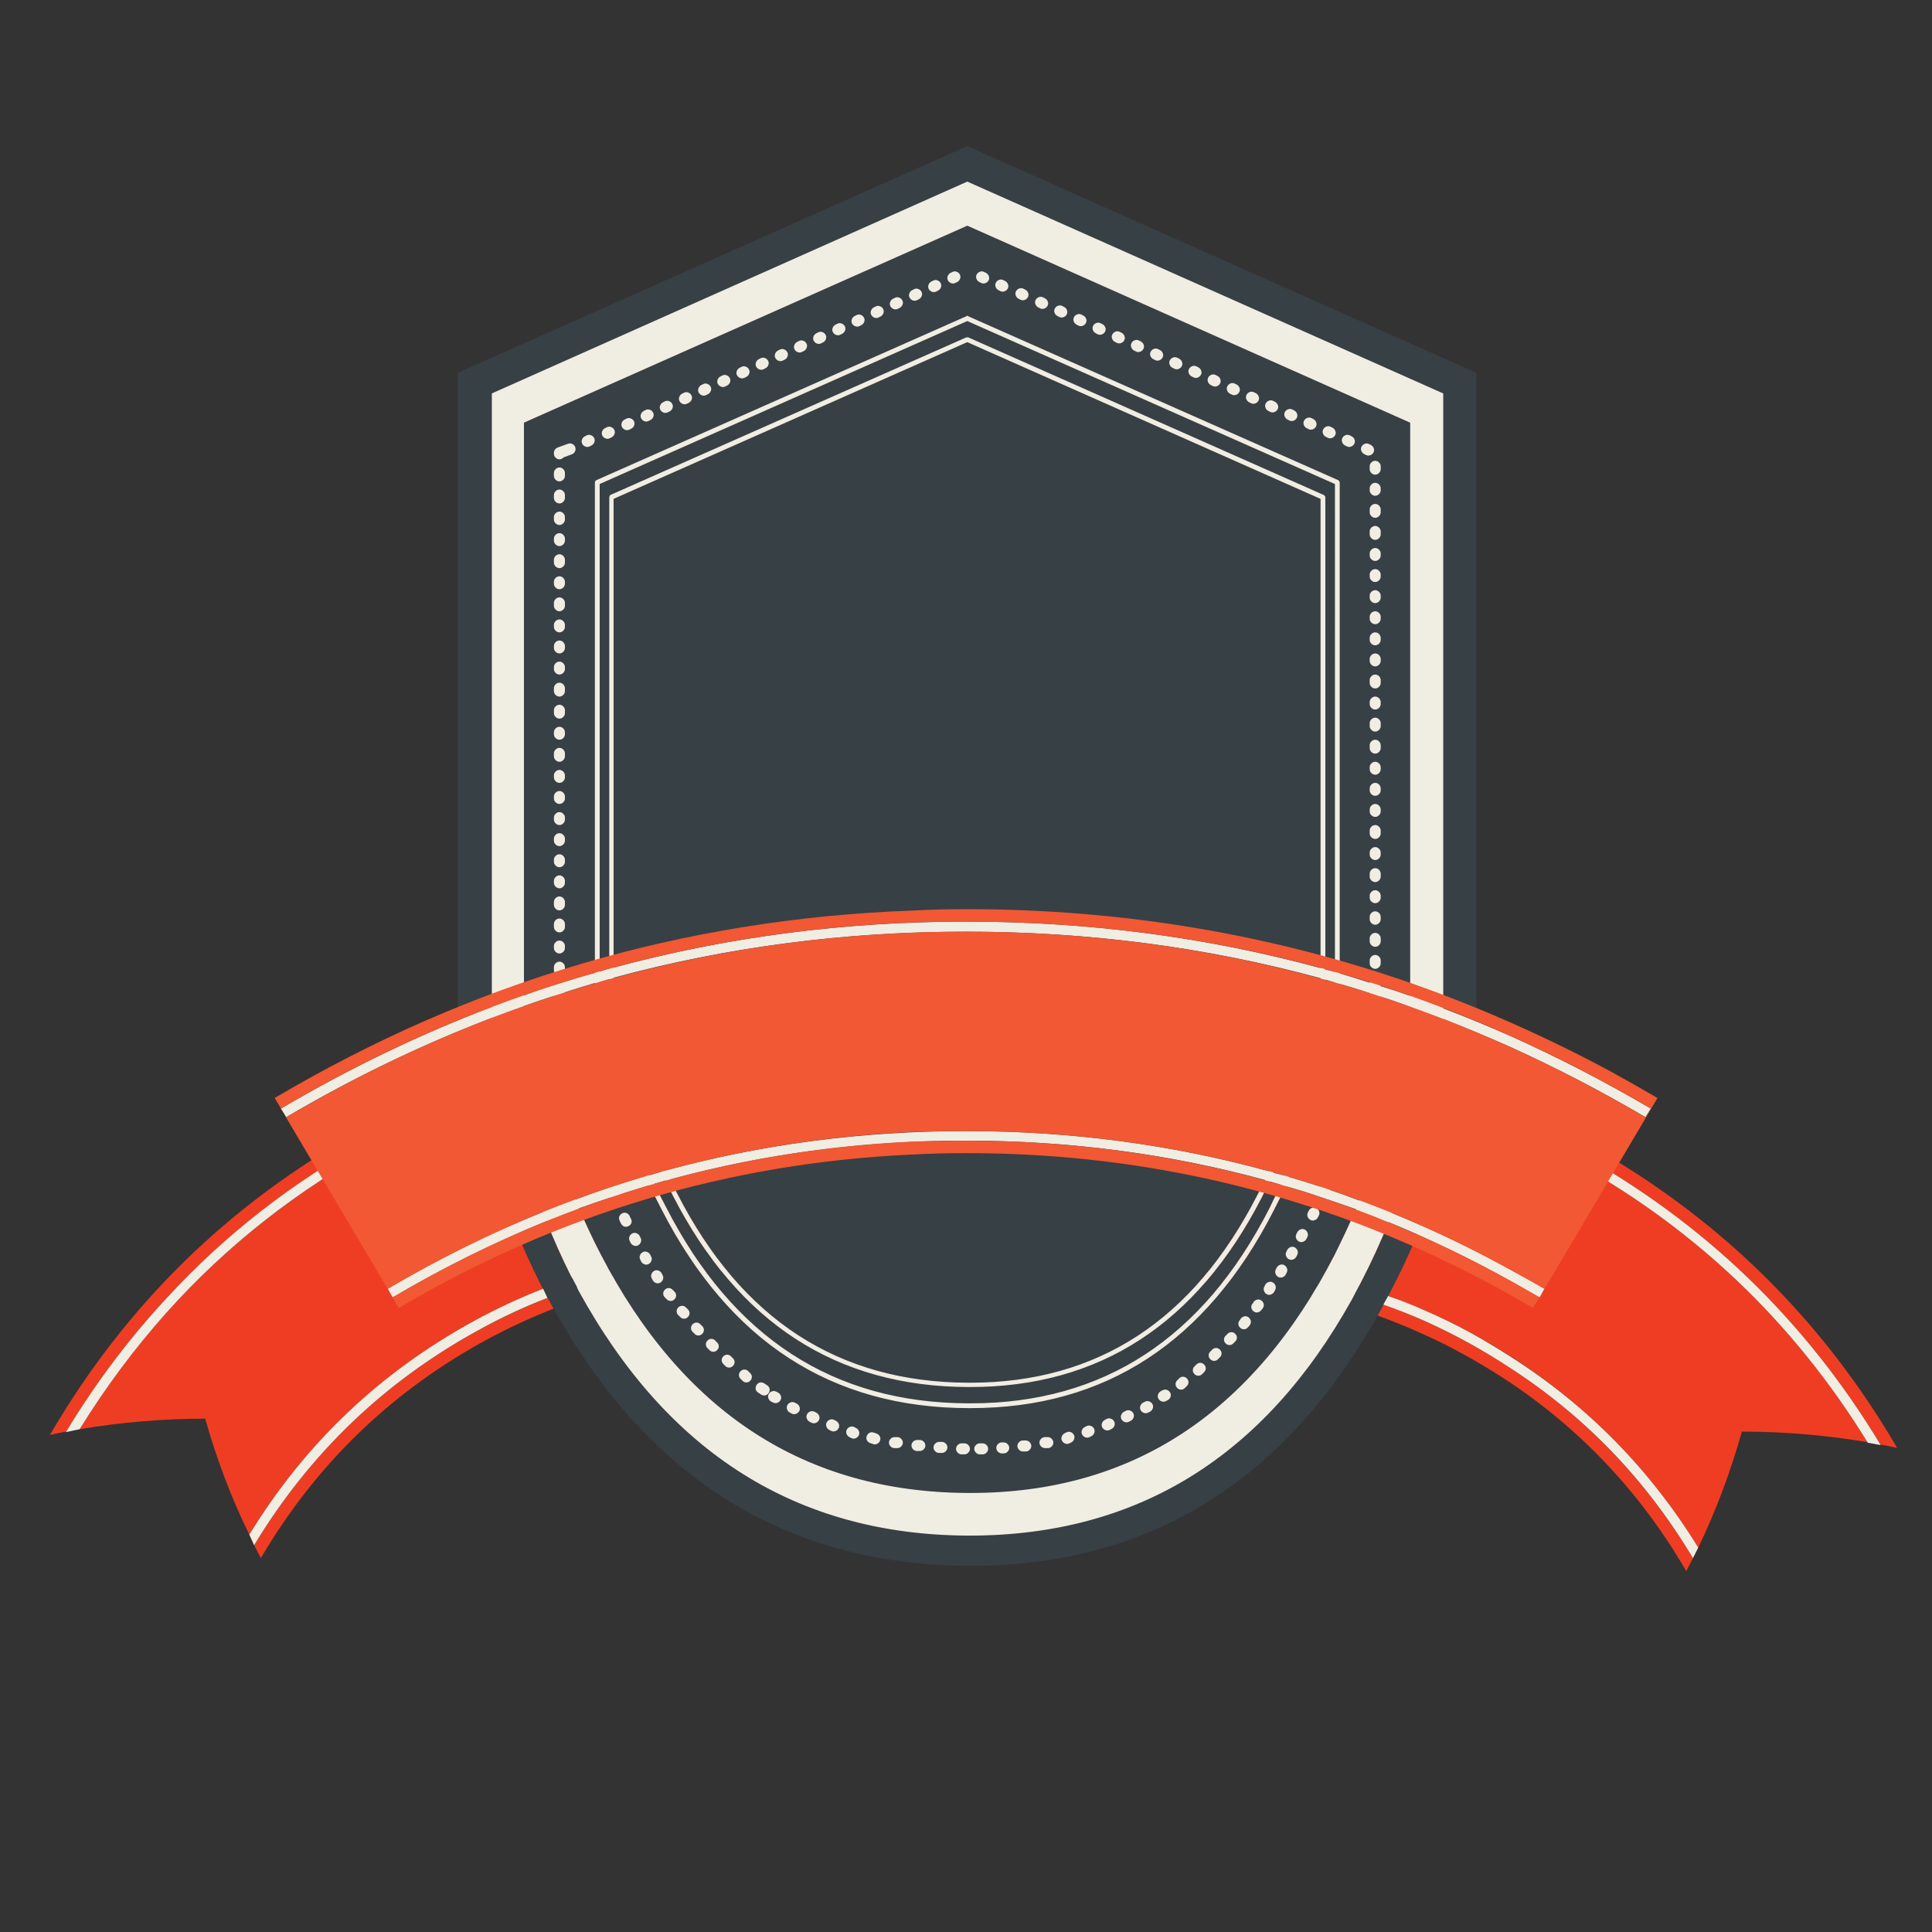 <?xml version="1.0" encoding="utf-8"?>
<!-- Generator: Adobe Illustrator 16.0.0, SVG Export Plug-In . SVG Version: 6.00 Build 0)  -->
<!DOCTYPE svg PUBLIC "-//W3C//DTD SVG 1.1//EN" "http://www.w3.org/Graphics/SVG/1.1/DTD/svg11.dtd">
<svg version="1.1" id="Layer_1" xmlns="http://www.w3.org/2000/svg" xmlns:xlink="http://www.w3.org/1999/xlink" x="0px" y="0px"
	 width="400px" height="400px" viewBox="0 0 400 400" enable-background="new 0 0 400 400" xml:space="preserve">
<rect x="0" y="0" width="400" height="400" fill="#333333" stroke="none"/>
<g>
	<path fill-rule="evenodd" clip-rule="evenodd" fill="#EF3D23" d="M16.488,295.902c15.481-25.141,36.221-44.756,62.22-58.846
		c12.636-6.882,25.702-11.976,39.198-15.283c1.323-0.33,2.68-0.629,4.069-0.894c12.966-2.91,26.33-4.201,40.09-3.87l-0.992,41.381
		c-13.563-0.331-26.595,1.39-39.098,5.159c-1.389,0.398-2.747,0.828-4.069,1.291c-6.616,2.25-13.131,5.093-19.549,8.534
		c-19.582,10.651-35.162,25.438-46.74,44.357c-3.704-7.541-6.747-15.546-9.13-24.015C33.886,293.718,25.221,294.446,16.488,295.902z
		 M10.335,297.093c15.68-26.927,37.146-47.932,64.403-63.014c13.894-7.808,28.282-13.496,43.167-17.069
		c1.323-0.331,2.68-0.629,4.069-0.893c1.852-0.397,3.704-0.762,5.557-1.092c11.246-2.05,22.792-2.911,34.633-2.581l-0.1,2.481
		c-13.76-0.33-27.124,0.928-40.09,3.773c-1.389,0.33-2.747,0.66-4.069,0.992c-14.157,3.439-27.819,8.798-40.983,16.074
		c-26.462,14.556-47.533,34.767-63.213,60.633C12.584,296.597,11.46,296.828,10.335,297.093z M52.61,319.917
		c11.445-18.922,26.826-33.708,46.144-44.358c6.284-3.44,12.668-6.286,19.151-8.535c1.323-0.462,2.68-0.892,4.069-1.29
		c12.437-3.903,25.437-5.688,39-5.357v2.58c-11.578-0.265-22.726,0.992-33.443,3.77c-1.853,0.464-3.705,0.993-5.557,1.589
		c-1.389,0.396-2.747,0.859-4.069,1.39c-6.284,2.249-12.47,5.061-18.557,8.435c-19.12,10.716-34.236,25.535-45.35,44.456
		C53.536,321.67,53.072,320.776,52.61,319.917z M242.147,265.635v-2.58c18.59-0.462,36.188,3.011,52.792,10.419
		c3.242,1.455,6.418,3.045,9.526,4.765c19.319,10.651,34.667,25.436,46.046,44.356c-0.464,0.927-0.928,1.82-1.39,2.68
		c-11.048-18.986-26.165-33.806-45.35-44.457c-2.911-1.653-5.855-3.143-8.833-4.466
		C278.401,268.743,260.804,265.172,242.147,265.635z M389.312,299.077c-15.612-25.868-36.617-46.078-63.014-60.633
		c-10.188-5.623-20.641-10.089-31.358-13.396c-14.223-4.433-28.943-6.881-44.158-7.343c-3.242-0.132-6.518-0.166-9.825-0.101v1.391
		l-0.099-3.87c3.374-0.133,6.682-0.133,9.924,0c15.215,0.397,29.936,2.777,44.158,7.144c11.445,3.508,22.626,8.337,33.542,14.488
		c27.19,15.149,48.625,36.155,64.303,63.015C391.594,299.507,390.438,299.274,389.312,299.077z M324.512,239.733
		c25.934,14.092,46.641,33.708,62.121,58.848c-8.666-1.455-17.334-2.184-25.999-2.184c-2.382,8.469-5.393,16.473-9.03,24.015
		c-11.645-18.854-27.224-33.607-46.739-44.259c-3.242-1.786-6.55-3.407-9.925-4.862c-16.671-7.343-34.303-10.783-52.891-10.32v0.794
		l-0.993-42.074c3.241-0.068,6.483-0.035,9.726,0.099c15.215,0.463,29.936,2.943,44.158,7.441
		C304.996,230.341,314.853,234.509,324.512,239.733z"/>
	<path fill-rule="evenodd" clip-rule="evenodd" fill="#374044" d="M277.078,99.417l-76.609-33.938
		c-0.066-0.067-0.131-0.099-0.199-0.099c-0.066,0-0.131,0.032-0.199,0.099l-76.608,33.938c-0.132,0.066-0.199,0.132-0.199,0.199
		c-0.066,0.066-0.1,0.165-0.1,0.297v107.868c2.316,15.349,6.914,29.539,13.794,42.57c14.025,27.391,35.195,41.117,63.51,41.184
		h0.496c27.852,0,48.757-13.629,62.717-40.885c4.035-7.872,7.409-16.639,10.122-26.298c1.719-6.218,2.91-11.742,3.571-16.571V99.913
		c0-0.132-0.032-0.231-0.099-0.297C277.21,99.549,277.144,99.483,277.078,99.417z M274.101,102.493l-73.632-32.647
		c-0.066,0-0.131,0-0.199,0c-0.066,0-0.131,0-0.199,0l-73.73,32.647c-0.066,0.066-0.099,0.133-0.099,0.198
		c-0.066,0.066-0.1,0.166-0.1,0.298v103.7c2.25,14.754,6.648,28.382,13.199,40.885c13.496,26.33,33.871,39.527,61.128,39.596h0.397
		c26.793,0,46.905-13.067,60.334-39.198c3.902-7.608,7.179-16.077,9.824-25.404c1.588-5.955,2.712-11.247,3.374-15.878v-103.7
		c0-0.132-0.033-0.232-0.099-0.298C274.233,102.626,274.167,102.559,274.101,102.493z M273.406,206.491
		c-0.662,4.631-1.786,9.923-3.374,15.876c-2.58,9.196-5.822,17.565-9.725,25.107c-13.231,25.868-33.046,38.801-59.441,38.801h-0.397
		c-26.859-0.066-46.938-13.099-60.235-39.099c-6.549-12.438-10.949-25.999-13.198-40.686V103.287l73.235-32.449l73.136,32.449
		V206.491z M200.27,30.25l105.387,46.937v133.075l-0.199,0.793c-0.661,6.019-1.984,12.834-3.97,20.442
		c-3.372,13.033-7.871,24.941-13.494,35.725c-19.451,37.974-48.46,56.961-87.029,56.961h-0.695
		c-38.768-0.266-68.009-19.285-87.723-57.061c-5.557-10.784-10.023-22.659-13.397-35.625c-2.052-7.807-3.439-14.621-4.167-20.442
		l-0.199-0.793V77.188L200.27,30.25z M200.27,37.594l-98.44,43.86v129.8c0.596,5.357,1.886,11.742,3.87,19.152
		c3.308,12.636,7.608,24.146,12.9,34.533c18.326,35.13,45.549,52.792,81.67,52.991h0.695c35.923-0.066,62.915-17.665,80.975-52.792
		c5.359-10.388,9.693-21.966,13-34.732c1.985-7.277,3.275-13.662,3.87-19.152v-129.8L200.27,37.594z M200.27,46.723l91.693,40.786
		v122.158c-0.528,4.895-1.72,10.948-3.573,18.158c-3.175,11.777-7.21,22.461-12.105,32.055
		c-16.937,32.813-42.043,49.219-75.319,49.219h-0.695c-33.607-0.198-58.912-16.67-75.914-49.417
		c-4.963-9.594-8.998-20.212-12.107-31.856c-1.719-6.549-2.978-12.601-3.771-18.158V87.509L200.27,46.723z M200.27,66.471
		l76.113,33.739v107.471c-0.661,4.763-1.818,10.221-3.473,16.374c-2.713,9.592-6.086,18.325-10.122,26.197
		c-13.761,26.86-34.367,40.289-61.823,40.289h-0.496c-27.918-0.065-48.791-13.628-62.616-40.686
		c-6.815-12.899-11.38-26.958-13.696-42.175V100.21L200.27,66.471z"/>
	<path fill-rule="evenodd" clip-rule="evenodd" fill="#F0EDE3" d="M58.166,229.514c14.158-8.336,28.712-15.349,43.664-21.038V81.455
		l98.44-43.86l98.54,43.86v127.319c4.698,1.786,9.362,3.705,13.993,5.755c9.856,4.433,19.517,9.428,28.977,14.984l-1.092,1.786
		c-9.131-5.358-18.425-10.188-27.885-14.488c-4.631-2.051-9.295-4.002-13.993-5.855v0.298c-0.462,4.167-1.323,8.896-2.579,14.19
		c5.623,1.785,11.146,3.903,16.572,6.35c4.564,1.985,9.063,4.201,13.495,6.649c26.396,14.555,47.401,34.765,63.014,60.633v0.099
		l-2.679-0.495v-0.1c-15.48-25.14-36.188-44.756-62.121-58.848c-3.903-2.05-7.806-3.935-11.709-5.654
		c-5.623-2.581-11.314-4.798-17.069-6.648c-0.264,0.992-0.528,1.984-0.794,2.977c-1.918,7.342-4.167,14.256-6.747,20.739
		c8.402,3.44,16.604,7.377,24.61,11.81c2.314,1.256,4.631,2.547,6.945,3.87l-0.992,1.786c-1.984-1.125-3.968-2.249-5.953-3.374
		c-8.269-4.63-16.704-8.699-25.305-12.207c-1.72,4.234-3.573,8.27-5.559,12.108c-0.064,0.064-0.099,0.131-0.099,0.198l-1.983,3.771
		c-18.062,32.482-44.358,48.757-78.893,48.823h-0.695c-35.261-0.199-62.087-17.102-80.479-50.709l-0.296-0.596v-0.1l-0.993-1.885
		c-0.132-0.198-0.266-0.431-0.397-0.694c-1.786-3.572-3.44-7.277-4.962-11.115c-10.915,4.433-21.534,9.692-31.854,15.779
		l-0.992-1.786c10.453-6.153,21.136-11.446,32.053-15.877c-2.582-6.485-4.797-13.331-6.649-20.542
		c-0.463-1.654-0.86-3.209-1.191-4.665c-8.798,2.978-17.398,6.749-25.801,11.314c-17.001,9.195-31.755,20.771-44.258,34.731
		c-6.616,7.408-12.603,15.447-17.962,24.114l-2.779,0.594v-0.099c6.087-10.056,13-19.252,20.741-27.586
		c12.106-13.166,26.264-24.182,42.472-33.047c8.799-4.894,17.829-8.896,27.09-12.006c-1.058-4.632-1.785-8.799-2.183-12.504v-0.496
		c-14.554,5.556-28.745,12.404-42.571,20.541L58.166,229.514z M52.61,319.917l-0.993-2.185c11.578-18.92,27.158-33.706,46.74-44.357
		c4.631-2.514,9.328-4.696,14.091-6.549l0.894,1.885c-4.962,1.919-9.825,4.201-14.587,6.848
		C79.436,286.209,64.055,300.995,52.61,319.917z M278.616,90.088c0.288-0.103,0.569-0.087,0.842,0.049l0.399,0.199
		c0.288,0.154,0.487,0.386,0.594,0.694c0.105,0.289,0.088,0.571-0.049,0.843c-0.154,0.29-0.385,0.489-0.694,0.596
		c-0.289,0.104-0.57,0.087-0.844-0.049l-0.398-0.198c-0.287-0.154-0.487-0.386-0.594-0.695c-0.104-0.289-0.088-0.57,0.049-0.844
		C278.075,90.395,278.307,90.196,278.616,90.088z M275.49,88.353l0.397,0.198c0.288,0.154,0.486,0.386,0.594,0.695
		c0.105,0.289,0.09,0.57-0.049,0.843c-0.153,0.29-0.386,0.489-0.695,0.596c-0.288,0.104-0.569,0.087-0.842-0.05l-0.397-0.197
		c-0.289-0.154-0.488-0.386-0.595-0.695c-0.104-0.289-0.088-0.569,0.05-0.844c0.153-0.29,0.384-0.488,0.692-0.595
		C274.936,88.199,275.217,88.216,275.49,88.353z M283.925,95.745c0.218-0.227,0.483-0.343,0.795-0.347
		c0.311,0.004,0.575,0.12,0.794,0.347c0.227,0.218,0.343,0.483,0.347,0.794v0.596c-0.004,0.31-0.12,0.575-0.347,0.793
		c-0.219,0.228-0.483,0.343-0.794,0.347c-0.312-0.004-0.577-0.12-0.795-0.347c-0.227-0.218-0.344-0.483-0.347-0.793V96.54
		C283.581,96.228,283.698,95.963,283.925,95.745z M283.429,91.925l0.397,0.198c0.288,0.153,0.488,0.385,0.595,0.695
		c0.104,0.29,0.088,0.57-0.05,0.844c-0.153,0.29-0.384,0.487-0.694,0.595c-0.289,0.104-0.57,0.087-0.843-0.049l-0.398-0.199
		c-0.288-0.154-0.486-0.385-0.595-0.694c-0.104-0.289-0.087-0.57,0.05-0.843c0.154-0.29,0.385-0.488,0.695-0.596
		C282.874,91.771,283.155,91.788,283.429,91.925z M269.932,87.956c-0.103-0.29-0.086-0.571,0.051-0.845
		c0.153-0.289,0.385-0.488,0.695-0.595c0.288-0.104,0.569-0.087,0.843,0.049l0.397,0.199c0.288,0.152,0.487,0.384,0.595,0.695
		c0.104,0.289,0.088,0.569-0.05,0.843c-0.152,0.29-0.384,0.488-0.694,0.595c-0.289,0.104-0.569,0.087-0.844-0.049l-0.396-0.199
		C270.239,88.496,270.041,88.265,269.932,87.956z M267.948,84.979c0.289,0.153,0.487,0.385,0.595,0.693
		c0.105,0.29,0.089,0.571-0.049,0.844c-0.154,0.29-0.385,0.488-0.695,0.595c-0.288,0.104-0.569,0.087-0.843-0.049l-0.397-0.199
		c-0.289-0.152-0.487-0.384-0.595-0.695c-0.105-0.289-0.088-0.569,0.049-0.843c0.153-0.29,0.385-0.488,0.695-0.595
		c0.289-0.105,0.569-0.088,0.843,0.049L267.948,84.979z M242.892,74.013c0.288-0.104,0.569-0.088,0.843,0.05l0.398,0.198
		c0.288,0.153,0.487,0.385,0.594,0.695c0.105,0.29,0.089,0.57-0.049,0.844c-0.153,0.29-0.385,0.487-0.694,0.595
		c-0.289,0.104-0.57,0.088-0.843-0.049l-0.399-0.199c-0.287-0.154-0.486-0.385-0.594-0.694c-0.104-0.289-0.088-0.57,0.049-0.843
		C242.351,74.319,242.582,74.12,242.892,74.013z M247.704,75.849l0.397,0.198c0.288,0.153,0.488,0.386,0.595,0.694
		c0.104,0.29,0.088,0.571-0.05,0.843c-0.153,0.29-0.385,0.49-0.693,0.596c-0.29,0.103-0.571,0.087-0.844-0.049l-0.398-0.198
		c-0.287-0.154-0.486-0.386-0.595-0.695c-0.104-0.289-0.087-0.57,0.05-0.843c0.154-0.29,0.386-0.489,0.695-0.595
		C247.149,75.695,247.431,75.711,247.704,75.849z M238.773,74.361c-0.29-0.154-0.487-0.386-0.596-0.695
		c-0.104-0.289-0.087-0.57,0.051-0.844c0.152-0.29,0.383-0.488,0.693-0.596c0.29-0.103,0.57-0.087,0.843,0.049l0.398,0.199
		c0.288,0.154,0.486,0.386,0.595,0.694c0.104,0.289,0.089,0.571-0.05,0.844c-0.153,0.29-0.385,0.488-0.695,0.596
		c-0.288,0.103-0.569,0.086-0.842-0.05L238.773,74.361z M234.258,71.036c0.154-0.29,0.385-0.488,0.695-0.595
		c0.289-0.104,0.569-0.087,0.843,0.05l0.396,0.198c0.29,0.154,0.488,0.386,0.596,0.695c0.104,0.289,0.089,0.57-0.05,0.843
		c-0.152,0.29-0.384,0.489-0.694,0.596c-0.289,0.104-0.569,0.087-0.843-0.05l-0.397-0.197c-0.289-0.153-0.488-0.385-0.596-0.695
		C234.104,71.59,234.121,71.31,234.258,71.036z M230.983,68.654c0.289-0.104,0.571-0.087,0.844,0.049l0.396,0.199
		c0.289,0.152,0.487,0.384,0.595,0.695c0.105,0.289,0.088,0.569-0.049,0.843c-0.152,0.29-0.385,0.489-0.695,0.595
		c-0.288,0.104-0.568,0.087-0.843-0.049l-0.397-0.199c-0.289-0.154-0.487-0.385-0.595-0.694c-0.105-0.29-0.086-0.571,0.049-0.844
		C230.442,68.96,230.673,68.761,230.983,68.654z M263.582,82.994l0.396,0.198c0.289,0.154,0.487,0.386,0.596,0.695
		c0.104,0.29,0.088,0.57-0.05,0.844c-0.152,0.29-0.385,0.488-0.695,0.595c-0.289,0.104-0.569,0.087-0.843-0.049l-0.396-0.198
		c-0.29-0.154-0.488-0.385-0.596-0.695c-0.104-0.289-0.087-0.57,0.05-0.843c0.154-0.29,0.384-0.489,0.694-0.596
		C263.028,82.84,263.309,82.856,263.582,82.994z M258.77,81.158c0.289-0.104,0.569-0.087,0.843,0.049l0.396,0.198
		c0.29,0.154,0.488,0.386,0.596,0.695c0.104,0.289,0.088,0.571-0.05,0.843c-0.152,0.289-0.384,0.489-0.694,0.596
		c-0.29,0.103-0.57,0.087-0.844-0.05l-0.396-0.198c-0.289-0.155-0.487-0.387-0.596-0.695c-0.104-0.289-0.087-0.57,0.05-0.844
		C258.229,81.463,258.459,81.265,258.77,81.158z M254.056,80.811c-0.105-0.289-0.088-0.569,0.049-0.844
		c0.154-0.29,0.385-0.487,0.695-0.595c0.288-0.104,0.569-0.087,0.843,0.049l0.398,0.199c0.288,0.154,0.487,0.385,0.595,0.695
		c0.104,0.289,0.087,0.57-0.049,0.843c-0.154,0.29-0.386,0.488-0.696,0.596c-0.288,0.104-0.569,0.087-0.843-0.05l-0.397-0.198
		C254.361,81.352,254.163,81.12,254.056,80.811z M250.83,77.585c0.289-0.103,0.57-0.087,0.844,0.049l0.396,0.2
		c0.29,0.153,0.487,0.385,0.597,0.695c0.104,0.289,0.087,0.569-0.051,0.843c-0.153,0.29-0.385,0.489-0.694,0.595
		c-0.289,0.104-0.57,0.086-0.844-0.05l-0.397-0.198c-0.288-0.153-0.487-0.384-0.595-0.694c-0.104-0.29-0.087-0.571,0.05-0.844
		C250.29,77.891,250.521,77.693,250.83,77.585z M285.811,204.159c-0.057,0.161-0.155,0.311-0.297,0.447
		c-0.14,0.145-0.289,0.244-0.447,0.298c0.158,0.053,0.308,0.152,0.447,0.297c0.227,0.219,0.343,0.483,0.347,0.794v0.348v-0.348
		c-0.004-0.311-0.12-0.575-0.347-0.794c-0.14-0.145-0.289-0.244-0.447-0.297c0.158-0.055,0.308-0.153,0.447-0.298
		C285.655,204.469,285.754,204.319,285.811,204.159c2.073,0.624,4.125,1.303,6.152,2.034V87.509L200.27,46.723l-91.792,40.786
		v118.585c2.447-0.926,4.896-1.753,7.344-2.481c2.448-0.794,4.895-1.522,7.342-2.183V99.913c0-0.132,0.033-0.231,0.1-0.297
		c0-0.067,0.066-0.132,0.199-0.199l76.608-33.938c0.068-0.067,0.133-0.099,0.199-0.099c0.067,0,0.133,0.032,0.199,0.099
		l76.609,33.938c0.065,0.066,0.132,0.132,0.198,0.199c0.066,0.066,0.099,0.165,0.099,0.297v101.616
		c2.067,0.615,4.137,1.26,6.203,1.935v0.348c0.003,0.311,0.12,0.576,0.347,0.794c0.139,0.145,0.304,0.244,0.496,0.298
		c-0.192,0.053-0.357,0.152-0.496,0.297c-0.13,0.126-0.229,0.274-0.298,0.447c-2.079-0.725-4.161-1.37-6.252-1.936v4.069
		c-0.661,4.83-1.853,10.354-3.571,16.571c-1.919,6.947-4.201,13.396-6.848,19.352c2.13,0.615,4.213,1.261,6.251,1.935
		c-0.087,0.223-0.087,0.452,0,0.695c0.108,0.309,0.308,0.54,0.597,0.694c0.273,0.137,0.555,0.153,0.842,0.05
		c0.31-0.107,0.542-0.306,0.696-0.596l0.049-0.1c2.022,0.673,4.039,1.4,6.053,2.184c2.646-6.483,4.963-13.396,6.946-20.741
		c1.854-7.21,3.045-13.264,3.573-18.158v-1.191c-2.011-0.783-4.045-1.493-6.103-2.133v0.05c-0.004,0.31-0.12,0.574-0.347,0.792
		c-0.219,0.228-0.483,0.343-0.794,0.348c-0.312-0.005-0.577-0.121-0.795-0.348c-0.227-0.218-0.344-0.482-0.347-0.792v-0.398
		c0.002-0.132,0.018-0.248,0.049-0.347c0.068-0.173,0.168-0.321,0.298-0.447c0.139-0.145,0.304-0.244,0.496-0.297
		c-0.192-0.055-0.357-0.153-0.496-0.298c-0.227-0.218-0.344-0.483-0.347-0.794v-0.348v-0.049c0.003-0.311,0.12-0.575,0.347-0.793
		c0.218-0.228,0.483-0.342,0.795-0.348c0.311,0.006,0.575,0.121,0.794,0.348c0.227,0.218,0.343,0.482,0.347,0.793v0.397
		C285.859,203.927,285.842,204.044,285.811,204.159z M285.86,198.851v0.594c-0.004,0.312-0.12,0.577-0.347,0.794
		c-0.219,0.229-0.483,0.343-0.794,0.349c-0.312-0.006-0.577-0.121-0.795-0.349c-0.227-0.217-0.344-0.482-0.347-0.794v-0.594
		c0.003-0.312,0.12-0.576,0.347-0.795c0.218-0.227,0.483-0.341,0.795-0.347c0.311,0.005,0.575,0.12,0.794,0.347
		C285.74,198.275,285.856,198.539,285.86,198.851z M275.391,246.383l-0.049,0.1c-0.154,0.29-0.387,0.488-0.696,0.596
		c-0.287,0.104-0.568,0.087-0.842-0.05c-0.289-0.154-0.488-0.386-0.597-0.694c-0.087-0.243-0.087-0.473,0-0.695
		c0.011-0.054,0.028-0.104,0.05-0.148c0.067-0.132,0.133-0.264,0.198-0.397c0.154-0.29,0.387-0.487,0.695-0.595
		c0.289-0.104,0.569-0.088,0.844,0.049c0.289,0.153,0.488,0.386,0.596,0.695c0.103,0.288,0.087,0.57-0.05,0.844
		C275.493,246.176,275.444,246.277,275.391,246.383z M274.101,102.493c0.066,0.066,0.133,0.133,0.199,0.198
		c0.065,0.066,0.099,0.166,0.099,0.298v97.746c0.662,0.133,1.323,0.298,1.984,0.497V100.21L200.27,66.471l-76.113,33.739v100.923
		c0.662-0.199,1.324-0.398,1.985-0.597v-97.547c0-0.132,0.034-0.232,0.1-0.298c0-0.065,0.033-0.132,0.099-0.198l73.73-32.647
		c0.068,0,0.133,0,0.199,0c0.067,0,0.133,0,0.199,0L274.101,102.493z M283.925,193.491c0.218-0.227,0.483-0.343,0.795-0.347
		c0.311,0.003,0.575,0.12,0.794,0.347c0.227,0.218,0.343,0.482,0.347,0.794v0.596c-0.004,0.31-0.12,0.576-0.347,0.793
		c-0.219,0.228-0.483,0.343-0.794,0.348c-0.312-0.005-0.577-0.12-0.795-0.348c-0.227-0.218-0.344-0.483-0.347-0.793v-0.596
		C283.581,193.974,283.698,193.709,283.925,193.491z M283.578,190.315v-0.496c0.003-0.311,0.12-0.576,0.347-0.793
		c0.218-0.227,0.483-0.343,0.795-0.347c0.311,0.004,0.575,0.12,0.794,0.347c0.227,0.218,0.343,0.482,0.347,0.793v0.496
		c-0.004,0.311-0.12,0.576-0.347,0.793c-0.219,0.229-0.483,0.344-0.794,0.349c-0.312-0.005-0.577-0.121-0.795-0.349
		C283.698,190.892,283.581,190.626,283.578,190.315z M285.514,184.659c0.227,0.219,0.343,0.483,0.347,0.794v0.396
		c-0.004,0.312-0.12,0.577-0.347,0.794c-0.219,0.229-0.483,0.343-0.794,0.348c-0.312-0.005-0.577-0.12-0.795-0.348
		c-0.227-0.217-0.344-0.482-0.347-0.794v-0.396c0.003-0.311,0.12-0.576,0.347-0.794c0.218-0.227,0.483-0.342,0.795-0.347
		C285.03,184.317,285.295,184.432,285.514,184.659z M283.578,180.888c0.003-0.311,0.12-0.575,0.347-0.793
		c0.218-0.227,0.483-0.343,0.795-0.347c0.311,0.004,0.575,0.121,0.794,0.347c0.227,0.218,0.343,0.482,0.347,0.793v0.596
		c-0.004,0.311-0.12,0.576-0.347,0.795c-0.219,0.227-0.483,0.342-0.794,0.346c-0.312-0.004-0.577-0.12-0.795-0.346
		c-0.227-0.219-0.344-0.484-0.347-0.795V180.888z M283.925,175.728c0.218-0.227,0.483-0.342,0.795-0.347
		c0.311,0.005,0.575,0.121,0.794,0.347c0.227,0.219,0.343,0.483,0.347,0.794v0.396c-0.004,0.311-0.12,0.576-0.347,0.793
		c-0.219,0.228-0.483,0.343-0.794,0.349c-0.312-0.005-0.577-0.121-0.795-0.349c-0.227-0.218-0.344-0.482-0.347-0.793v-0.396
		C283.581,176.211,283.698,175.947,283.925,175.728z M285.86,171.957v0.596c-0.004,0.311-0.12,0.575-0.347,0.794
		c-0.219,0.227-0.483,0.343-0.794,0.347c-0.312-0.004-0.577-0.121-0.795-0.347c-0.227-0.219-0.344-0.484-0.347-0.794v-0.596
		c0.003-0.311,0.12-0.576,0.347-0.793c0.218-0.227,0.483-0.343,0.795-0.347c0.311,0.004,0.575,0.12,0.794,0.347
		C285.74,171.381,285.856,171.646,285.86,171.957z M283.578,167.988v-0.396c0.003-0.311,0.12-0.576,0.347-0.794
		c0.218-0.227,0.483-0.342,0.795-0.347c0.311,0.005,0.575,0.12,0.794,0.347c0.227,0.219,0.343,0.483,0.347,0.794v0.396
		c-0.004,0.311-0.12,0.576-0.347,0.794c-0.219,0.228-0.483,0.343-0.794,0.347c-0.312-0.004-0.577-0.12-0.795-0.347
		C283.698,168.564,283.581,168.299,283.578,167.988z M285.86,158.858v0.397c-0.004,0.311-0.12,0.577-0.347,0.794
		c-0.219,0.228-0.483,0.343-0.794,0.348c-0.312-0.005-0.577-0.12-0.795-0.348c-0.227-0.218-0.344-0.483-0.347-0.794v-0.397
		c0.003-0.31,0.12-0.575,0.347-0.794c0.218-0.227,0.483-0.342,0.795-0.346c0.311,0.004,0.575,0.12,0.794,0.346
		C285.74,158.283,285.856,158.548,285.86,158.858z M285.514,162.431c0.227,0.218,0.343,0.482,0.347,0.794v0.397
		c-0.004,0.31-0.12,0.576-0.347,0.794c-0.219,0.227-0.483,0.343-0.794,0.347c-0.312-0.004-0.577-0.12-0.795-0.347
		c-0.227-0.219-0.344-0.484-0.347-0.794v-0.397c0.003-0.312,0.12-0.576,0.347-0.794c0.218-0.228,0.483-0.342,0.795-0.347
		C285.03,162.088,285.295,162.203,285.514,162.431z M283.578,154.889v-0.595c0.003-0.311,0.12-0.575,0.347-0.793
		c0.218-0.228,0.483-0.343,0.795-0.348c0.311,0.005,0.575,0.121,0.794,0.348c0.227,0.218,0.343,0.482,0.347,0.793v0.595
		c-0.004,0.311-0.12,0.576-0.347,0.795c-0.219,0.227-0.483,0.342-0.794,0.347c-0.312-0.005-0.577-0.12-0.795-0.347
		C283.698,155.465,283.581,155.199,283.578,154.889z M285.86,149.729v0.596c-0.004,0.311-0.12,0.575-0.347,0.793
		c-0.219,0.228-0.483,0.343-0.794,0.348c-0.312-0.005-0.577-0.121-0.795-0.348c-0.227-0.218-0.344-0.483-0.347-0.793v-0.596
		c0.003-0.312,0.12-0.576,0.347-0.794c0.218-0.227,0.483-0.342,0.795-0.347c0.311,0.005,0.575,0.12,0.794,0.347
		C285.74,149.153,285.856,149.417,285.86,149.729z M283.925,144.568c0.218-0.228,0.483-0.342,0.795-0.347
		c0.311,0.005,0.575,0.12,0.794,0.347c0.227,0.218,0.343,0.482,0.347,0.794v0.397c-0.004,0.31-0.12,0.575-0.347,0.794
		c-0.219,0.227-0.483,0.343-0.794,0.347c-0.312-0.004-0.577-0.12-0.795-0.347c-0.227-0.219-0.344-0.484-0.347-0.794v-0.397
		C283.581,145.051,283.698,144.787,283.925,144.568z M283.578,141.394v-0.596c0.003-0.311,0.12-0.575,0.347-0.794
		c0.218-0.227,0.483-0.342,0.795-0.347c0.311,0.005,0.575,0.121,0.794,0.347c0.227,0.219,0.343,0.483,0.347,0.794v0.596
		c-0.004,0.31-0.12,0.575-0.347,0.793c-0.219,0.228-0.483,0.343-0.794,0.348c-0.312-0.005-0.577-0.121-0.795-0.348
		C283.698,141.969,283.581,141.704,283.578,141.394z M285.514,135.638c0.227,0.218,0.343,0.482,0.347,0.793v0.398
		c-0.004,0.31-0.12,0.575-0.347,0.793c-0.219,0.227-0.483,0.343-0.794,0.347c-0.312-0.004-0.577-0.12-0.795-0.347
		c-0.227-0.219-0.344-0.484-0.347-0.793v-0.398c0.003-0.311,0.12-0.575,0.347-0.793c0.218-0.228,0.483-0.343,0.795-0.348
		C285.03,135.295,285.295,135.41,285.514,135.638z M283.578,132.064c0.003-0.309,0.12-0.574,0.347-0.793
		c0.218-0.227,0.483-0.343,0.795-0.347c0.311,0.004,0.575,0.121,0.794,0.347c0.227,0.219,0.343,0.484,0.347,0.793v0.398
		c-0.004,0.311-0.12,0.576-0.347,0.794c-0.219,0.228-0.483,0.342-0.794,0.347c-0.312-0.005-0.577-0.12-0.795-0.347
		c-0.227-0.218-0.344-0.483-0.347-0.794V132.064z M283.925,126.905c0.218-0.228,0.483-0.343,0.795-0.348
		c0.311,0.005,0.575,0.121,0.794,0.348c0.227,0.218,0.343,0.483,0.347,0.794v0.396c-0.004,0.313-0.12,0.577-0.347,0.795
		c-0.219,0.227-0.483,0.342-0.794,0.347c-0.312-0.005-0.577-0.12-0.795-0.347c-0.227-0.219-0.344-0.483-0.347-0.795v-0.396
		C283.581,127.389,283.698,127.123,283.925,126.905z M285.86,123.332v0.398c-0.004,0.312-0.12,0.575-0.347,0.793
		c-0.219,0.227-0.483,0.343-0.794,0.347c-0.312-0.004-0.577-0.12-0.795-0.347c-0.227-0.218-0.344-0.482-0.347-0.793v-0.398
		c0.003-0.31,0.12-0.575,0.347-0.793c0.218-0.227,0.483-0.343,0.795-0.347c0.311,0.004,0.575,0.12,0.794,0.347
		C285.74,122.756,285.856,123.022,285.86,123.332z M283.578,119.363v-0.396c0.003-0.311,0.12-0.576,0.347-0.795
		c0.218-0.227,0.483-0.342,0.795-0.347c0.311,0.005,0.575,0.12,0.794,0.347c0.227,0.219,0.343,0.484,0.347,0.795v0.396
		c-0.004,0.312-0.12,0.575-0.347,0.793c-0.219,0.228-0.483,0.343-0.794,0.348c-0.312-0.005-0.577-0.12-0.795-0.348
		C283.698,119.938,283.581,119.675,283.578,119.363z M285.514,113.806c0.227,0.218,0.343,0.483,0.347,0.794v0.397
		c-0.004,0.31-0.12,0.575-0.347,0.793c-0.219,0.227-0.483,0.343-0.794,0.347c-0.312-0.004-0.577-0.12-0.795-0.347
		c-0.227-0.219-0.344-0.483-0.347-0.793V114.6c0.003-0.311,0.12-0.576,0.347-0.794c0.218-0.228,0.483-0.343,0.795-0.348
		C285.03,113.463,285.295,113.578,285.514,113.806z M285.86,110.631c-0.004,0.311-0.12,0.575-0.347,0.793
		c-0.219,0.228-0.483,0.343-0.794,0.348c-0.312-0.005-0.577-0.12-0.795-0.348c-0.227-0.218-0.344-0.483-0.347-0.793v-0.595
		c0.003-0.312,0.12-0.577,0.347-0.795c0.218-0.227,0.483-0.342,0.795-0.347c0.311,0.005,0.575,0.12,0.794,0.347
		c0.227,0.219,0.343,0.484,0.347,0.795V110.631z M283.578,105.47c0.003-0.311,0.12-0.576,0.347-0.794
		c0.218-0.227,0.483-0.343,0.795-0.347c0.311,0.004,0.575,0.12,0.794,0.347c0.227,0.218,0.343,0.483,0.347,0.794v0.596
		c-0.004,0.311-0.12,0.575-0.347,0.794c-0.219,0.227-0.483,0.343-0.794,0.347c-0.312-0.004-0.577-0.121-0.795-0.347
		c-0.227-0.219-0.344-0.483-0.347-0.794V105.47z M285.86,101.104v0.396c-0.004,0.311-0.12,0.576-0.347,0.794
		c-0.219,0.228-0.483,0.342-0.794,0.347c-0.312-0.005-0.577-0.12-0.795-0.347c-0.227-0.218-0.344-0.483-0.347-0.794v-0.396
		c0.003-0.311,0.12-0.576,0.347-0.795c0.218-0.227,0.483-0.342,0.795-0.347c0.311,0.005,0.575,0.12,0.794,0.347
		C285.74,100.528,285.856,100.793,285.86,101.104z M274.398,202.819v3.87c-0.662,4.631-1.786,9.923-3.374,15.878
		c-2.051,7.277-4.499,14.025-7.343,20.244c0.793,0.198,1.587,0.396,2.381,0.595c2.646-5.954,4.929-12.405,6.848-19.351
		c1.654-6.153,2.812-11.611,3.473-16.374v-4.267C275.722,203.216,275.061,203.018,274.398,202.819z M273.406,206.491v-3.97
		c-23.552-6.417-47.997-9.625-73.335-9.625c-25.272,0-49.617,3.175-73.036,9.526v4.069c1.985,12.769,5.59,24.709,10.818,35.824
		c19.978-5.426,40.718-8.138,62.218-8.138c21.634,0,42.539,2.779,62.717,8.336c2.778-6.219,5.193-12.935,7.244-20.146
		C271.62,216.414,272.744,211.122,273.406,206.491z M273.406,200.437v-97.15L200.27,70.838l-73.235,32.449v97.052
		c23.486-6.352,47.832-9.528,73.036-9.528C225.409,190.812,249.854,194.021,273.406,200.437z M115.822,199.098
		c0.311,0.004,0.576,0.12,0.794,0.347c0.227,0.218,0.342,0.482,0.346,0.794v0.596c-0.004,0.31-0.12,0.575-0.346,0.794
		c-0.218,0.227-0.483,0.342-0.794,0.347c-0.312-0.004-0.576-0.12-0.794-0.347c-0.228-0.219-0.343-0.484-0.348-0.794v-0.596
		c0.005-0.312,0.12-0.576,0.348-0.794C115.246,199.218,115.511,199.103,115.822,199.098z M116.962,195.874v0.396
		c-0.004,0.311-0.12,0.575-0.346,0.793c-0.218,0.228-0.483,0.342-0.794,0.348c-0.312-0.006-0.576-0.121-0.794-0.348
		c-0.228-0.218-0.343-0.482-0.348-0.793v-0.396c0.005-0.312,0.12-0.577,0.348-0.796c0.218-0.227,0.483-0.341,0.794-0.347
		c0.311,0.005,0.576,0.12,0.794,0.347C116.843,195.297,116.958,195.563,116.962,195.874z M114.68,191.904v-0.596
		c0.005-0.312,0.12-0.576,0.348-0.794c0.218-0.227,0.483-0.343,0.794-0.347c0.311,0.004,0.576,0.121,0.794,0.347
		c0.227,0.218,0.342,0.482,0.346,0.794v0.596c-0.004,0.309-0.12,0.574-0.346,0.793c-0.218,0.227-0.483,0.343-0.794,0.347
		c-0.312-0.004-0.576-0.121-0.794-0.347C114.8,192.479,114.685,192.213,114.68,191.904z M116.962,186.743v0.596
		c-0.004,0.312-0.12,0.576-0.346,0.794c-0.218,0.228-0.483,0.342-0.794,0.347c-0.312-0.005-0.576-0.12-0.794-0.347
		c-0.228-0.218-0.343-0.482-0.348-0.794v-0.596c0.005-0.311,0.12-0.575,0.348-0.793c0.218-0.228,0.483-0.343,0.794-0.348
		c0.311,0.005,0.576,0.12,0.794,0.348C116.843,186.168,116.958,186.433,116.962,186.743z M115.028,181.583
		c0.218-0.227,0.483-0.343,0.794-0.347c0.311,0.004,0.576,0.12,0.794,0.347c0.227,0.218,0.342,0.483,0.346,0.794v0.397
		c-0.004,0.311-0.12,0.575-0.346,0.793c-0.218,0.227-0.483,0.343-0.794,0.347c-0.312-0.004-0.576-0.121-0.794-0.347
		c-0.228-0.218-0.343-0.482-0.348-0.793v-0.397C114.685,182.066,114.8,181.801,115.028,181.583z M114.68,178.408v-0.396
		c0.005-0.312,0.12-0.577,0.348-0.795c0.218-0.227,0.483-0.342,0.794-0.347c0.311,0.005,0.576,0.12,0.794,0.347
		c0.227,0.219,0.342,0.484,0.346,0.795v0.396c-0.004,0.311-0.12,0.575-0.346,0.793c-0.218,0.228-0.483,0.343-0.794,0.348
		c-0.312-0.005-0.576-0.121-0.794-0.348C114.8,178.983,114.685,178.719,114.68,178.408z M115.028,172.85
		c0.218-0.227,0.483-0.342,0.794-0.348c0.311,0.005,0.576,0.121,0.794,0.348c0.227,0.219,0.342,0.483,0.346,0.795v0.397
		c-0.004,0.31-0.12,0.574-0.346,0.793c-0.218,0.227-0.483,0.343-0.794,0.347c-0.312-0.004-0.576-0.121-0.794-0.347
		c-0.228-0.219-0.343-0.483-0.348-0.793v-0.397C114.685,173.333,114.8,173.069,115.028,172.85z M114.68,169.675v-0.397
		c0.005-0.311,0.12-0.576,0.348-0.794c0.218-0.227,0.483-0.343,0.794-0.347c0.311,0.004,0.576,0.12,0.794,0.347
		c0.227,0.219,0.342,0.484,0.346,0.794v0.397c-0.004,0.311-0.12,0.575-0.346,0.793c-0.218,0.228-0.483,0.343-0.794,0.348
		c-0.312-0.005-0.576-0.121-0.794-0.348C114.8,170.25,114.685,169.986,114.68,169.675z M114.68,165.309v-0.396
		c0.005-0.311,0.12-0.576,0.348-0.793c0.218-0.229,0.483-0.343,0.794-0.349c0.311,0.005,0.576,0.12,0.794,0.349
		c0.227,0.217,0.342,0.482,0.346,0.793v0.396c-0.004,0.311-0.12,0.575-0.346,0.794c-0.218,0.227-0.483,0.342-0.794,0.347
		c-0.312-0.005-0.576-0.121-0.794-0.347C114.8,165.884,114.685,165.62,114.68,165.309z M115.822,162.083
		c-0.312-0.004-0.576-0.121-0.794-0.347c-0.228-0.218-0.343-0.482-0.348-0.794v-0.397c0.005-0.311,0.12-0.576,0.348-0.793
		c0.218-0.227,0.483-0.343,0.794-0.348c0.311,0.004,0.576,0.121,0.794,0.348c0.227,0.217,0.342,0.482,0.346,0.793v0.397
		c-0.004,0.312-0.12,0.576-0.346,0.794C116.398,161.963,116.133,162.079,115.822,162.083z M114.68,156.576v-0.595
		c0.005-0.311,0.12-0.576,0.348-0.793c0.218-0.229,0.483-0.344,0.794-0.349c0.311,0.005,0.576,0.12,0.794,0.349
		c0.227,0.217,0.342,0.482,0.346,0.793v0.595c-0.004,0.312-0.12,0.576-0.346,0.794c-0.218,0.228-0.483,0.343-0.794,0.348
		c-0.312-0.005-0.576-0.121-0.794-0.348C114.8,157.151,114.685,156.887,114.68,156.576z M115.822,150.474
		c0.311,0.003,0.576,0.121,0.794,0.347c0.227,0.217,0.342,0.482,0.346,0.793v0.397c-0.004,0.311-0.12,0.576-0.346,0.793
		c-0.218,0.227-0.483,0.342-0.794,0.347c-0.312-0.004-0.576-0.12-0.794-0.347c-0.228-0.218-0.343-0.482-0.348-0.793v-0.397
		c0.005-0.311,0.12-0.576,0.348-0.793C115.246,150.594,115.511,150.477,115.822,150.474z M116.962,147.645
		c-0.004,0.311-0.12,0.576-0.346,0.793c-0.218,0.228-0.483,0.343-0.794,0.348c-0.312-0.004-0.576-0.12-0.794-0.348
		c-0.228-0.218-0.343-0.482-0.348-0.793v-0.595c0.005-0.311,0.12-0.576,0.348-0.793c0.218-0.228,0.483-0.343,0.794-0.349
		c0.311,0.005,0.576,0.121,0.794,0.349c0.227,0.218,0.342,0.482,0.346,0.793V147.645z M114.68,143.081v-0.596
		c0.005-0.311,0.12-0.575,0.348-0.794c0.218-0.228,0.483-0.343,0.794-0.347c0.311,0.003,0.576,0.119,0.794,0.347
		c0.227,0.219,0.342,0.483,0.346,0.794v0.596c-0.004,0.311-0.12,0.575-0.346,0.793c-0.218,0.227-0.483,0.343-0.794,0.347
		c-0.312-0.004-0.576-0.121-0.794-0.347C114.8,143.656,114.685,143.392,114.68,143.081z M116.962,138.515
		c-0.004,0.311-0.12,0.576-0.346,0.794c-0.218,0.227-0.483,0.342-0.794,0.347c-0.312-0.005-0.576-0.12-0.794-0.347
		c-0.228-0.219-0.343-0.483-0.348-0.794v-0.396c0.005-0.311,0.12-0.576,0.348-0.793c0.218-0.228,0.483-0.344,0.794-0.348
		c0.311,0.004,0.576,0.121,0.794,0.348c0.227,0.217,0.342,0.482,0.346,0.793V138.515z M115.028,132.958
		c0.218-0.227,0.483-0.344,0.794-0.347c0.311,0.003,0.576,0.121,0.794,0.347c0.227,0.217,0.342,0.482,0.346,0.793v0.397
		c-0.004,0.311-0.12,0.575-0.346,0.793c-0.218,0.227-0.483,0.343-0.794,0.347c-0.312-0.003-0.576-0.12-0.794-0.347
		c-0.228-0.218-0.343-0.482-0.348-0.793v-0.397C114.685,133.441,114.8,133.176,115.028,132.958z M114.68,129.783v-0.396
		c0.005-0.311,0.12-0.575,0.348-0.794c0.218-0.227,0.483-0.343,0.794-0.347c0.311,0.004,0.576,0.121,0.794,0.347
		c0.227,0.219,0.342,0.483,0.346,0.794v0.396c-0.004,0.311-0.12,0.575-0.346,0.793c-0.218,0.228-0.483,0.343-0.794,0.348
		c-0.312-0.004-0.576-0.12-0.794-0.348C114.8,130.358,114.685,130.094,114.68,129.783z M116.962,125.417
		c-0.004,0.31-0.12,0.574-0.346,0.793c-0.218,0.227-0.483,0.343-0.794,0.347c-0.312-0.003-0.576-0.12-0.794-0.347
		c-0.228-0.219-0.343-0.483-0.348-0.793v-0.596c0.005-0.311,0.12-0.575,0.348-0.793c0.218-0.228,0.483-0.344,0.794-0.347
		c0.311,0.003,0.576,0.12,0.794,0.347c0.227,0.218,0.342,0.482,0.346,0.793V125.417z M114.68,120.852v-0.396
		c0.005-0.311,0.12-0.576,0.348-0.794c0.218-0.228,0.483-0.343,0.794-0.347c0.311,0.004,0.576,0.12,0.794,0.347
		c0.227,0.218,0.342,0.483,0.346,0.794v0.396c-0.004,0.311-0.12,0.575-0.346,0.793c-0.218,0.228-0.483,0.344-0.794,0.348
		c-0.312-0.004-0.576-0.12-0.794-0.348C114.8,121.427,114.685,121.163,114.68,120.852z M114.68,116.486v-0.596
		c0.005-0.312,0.12-0.576,0.348-0.794c0.218-0.227,0.483-0.343,0.794-0.347c0.311,0.004,0.576,0.121,0.794,0.347
		c0.227,0.218,0.342,0.482,0.346,0.794v0.596c-0.004,0.31-0.12,0.574-0.346,0.793c-0.218,0.227-0.483,0.344-0.794,0.347
		c-0.312-0.003-0.576-0.12-0.794-0.347C114.8,117.06,114.685,116.796,114.68,116.486z M116.616,112.714
		c-0.218,0.228-0.483,0.343-0.794,0.348c-0.312-0.004-0.576-0.12-0.794-0.348c-0.228-0.218-0.343-0.482-0.348-0.793v-0.396
		c0.005-0.311,0.12-0.575,0.348-0.794c0.218-0.227,0.483-0.343,0.794-0.347c0.311,0.004,0.576,0.121,0.794,0.347
		c0.227,0.219,0.342,0.483,0.346,0.794v0.396C116.958,112.231,116.843,112.496,116.616,112.714z M135.222,85.425
		c0.137,0.274,0.154,0.555,0.049,0.843c-0.107,0.31-0.306,0.542-0.595,0.696l-0.397,0.197c-0.273,0.137-0.555,0.154-0.843,0.051
		c-0.31-0.108-0.542-0.307-0.695-0.597c-0.137-0.273-0.154-0.554-0.049-0.843c0.108-0.309,0.306-0.54,0.595-0.694l0.398-0.199
		c0.273-0.136,0.554-0.154,0.843-0.05C134.837,84.937,135.069,85.134,135.222,85.425z M114.68,107.554v-0.496
		c0.005-0.311,0.12-0.575,0.348-0.794c0.218-0.227,0.483-0.343,0.794-0.347c0.311,0.004,0.576,0.121,0.794,0.347
		c0.227,0.219,0.342,0.483,0.346,0.794v0.496c-0.004,0.311-0.12,0.575-0.346,0.794c-0.218,0.227-0.483,0.343-0.794,0.347
		c-0.312-0.003-0.576-0.12-0.794-0.347C114.8,108.129,114.685,107.865,114.68,107.554z M115.822,101.353
		c0.311,0.003,0.576,0.12,0.794,0.346c0.227,0.218,0.342,0.482,0.346,0.794v0.596c-0.004,0.311-0.12,0.575-0.346,0.794
		c-0.218,0.227-0.483,0.343-0.794,0.347c-0.312-0.003-0.576-0.12-0.794-0.347c-0.228-0.219-0.343-0.483-0.348-0.794v-0.596
		c0.005-0.312,0.12-0.576,0.348-0.794C115.246,101.473,115.511,101.356,115.822,101.353z M116.962,98.524
		c-0.004,0.311-0.12,0.575-0.346,0.793c-0.218,0.228-0.483,0.344-0.794,0.348c-0.312-0.004-0.576-0.12-0.794-0.348
		c-0.228-0.218-0.343-0.482-0.348-0.793v-0.596c0.005-0.311,0.12-0.575,0.348-0.793c0.218-0.228,0.483-0.344,0.794-0.348
		c0.311,0.004,0.576,0.121,0.794,0.348c0.227,0.218,0.342,0.482,0.346,0.793V98.524z M114.68,93.959v-0.198
		c-0.002-0.236,0.063-0.452,0.198-0.645c0.14-0.207,0.322-0.355,0.546-0.446l2.183-0.795c0.303-0.104,0.601-0.087,0.894,0.051
		c0.287,0.134,0.485,0.349,0.595,0.645c0.105,0.302,0.089,0.6-0.049,0.893c-0.135,0.287-0.35,0.486-0.646,0.595l-1.736,0.646
		l-0.049,0.049c-0.218,0.227-0.483,0.343-0.794,0.347c-0.312-0.003-0.576-0.12-0.794-0.347
		C114.8,94.535,114.685,94.271,114.68,93.959z M121.479,90.138c0.272-0.136,0.554-0.152,0.843-0.049
		c0.311,0.108,0.541,0.306,0.695,0.596c0.136,0.274,0.154,0.555,0.05,0.844c-0.108,0.309-0.306,0.541-0.595,0.695l-0.397,0.198
		c-0.274,0.136-0.555,0.153-0.843,0.049c-0.31-0.107-0.542-0.307-0.694-0.596c-0.138-0.272-0.154-0.554-0.049-0.843
		c0.106-0.309,0.305-0.54,0.595-0.694L121.479,90.138z M125.646,88.452c0.274-0.138,0.555-0.154,0.844-0.05
		c0.31,0.107,0.541,0.306,0.695,0.596c0.136,0.273,0.153,0.554,0.049,0.843c-0.107,0.309-0.306,0.54-0.596,0.694l-0.396,0.199
		c-0.274,0.137-0.556,0.153-0.844,0.049c-0.31-0.107-0.542-0.305-0.694-0.595c-0.138-0.272-0.154-0.554-0.051-0.843
		c0.108-0.31,0.307-0.541,0.597-0.695L125.646,88.452z M129.317,86.863l0.398-0.199c0.272-0.136,0.554-0.152,0.843-0.049
		c0.31,0.108,0.541,0.307,0.695,0.597c0.137,0.273,0.154,0.554,0.049,0.843c-0.107,0.309-0.306,0.541-0.595,0.695l-0.397,0.199
		c-0.273,0.136-0.555,0.153-0.843,0.049c-0.31-0.107-0.542-0.306-0.695-0.596c-0.137-0.273-0.153-0.555-0.049-0.843
		C128.83,87.249,129.028,87.017,129.317,86.863z M144.649,81.257c-0.138-0.273-0.154-0.554-0.049-0.844
		c0.107-0.31,0.305-0.54,0.595-0.694l0.397-0.198c0.273-0.137,0.554-0.155,0.843-0.05c0.31,0.107,0.542,0.306,0.694,0.596
		c0.138,0.273,0.154,0.554,0.049,0.843c-0.107,0.31-0.306,0.542-0.595,0.695l-0.397,0.198c-0.273,0.137-0.554,0.153-0.843,0.049
		C145.034,81.745,144.803,81.547,144.649,81.257z M141.375,83.639c-0.311-0.106-0.541-0.305-0.694-0.595
		c-0.138-0.274-0.154-0.555-0.05-0.845c0.107-0.309,0.305-0.541,0.595-0.694l0.397-0.198c0.273-0.137,0.555-0.153,0.842-0.049
		c0.311,0.106,0.542,0.305,0.696,0.595c0.137,0.274,0.154,0.555,0.05,0.844c-0.109,0.309-0.307,0.541-0.595,0.694l-0.398,0.199
		C141.945,83.726,141.664,83.742,141.375,83.639z M137.256,83.292l0.397-0.199c0.274-0.138,0.555-0.153,0.844-0.049
		c0.31,0.106,0.542,0.305,0.694,0.595c0.138,0.272,0.154,0.554,0.05,0.844c-0.108,0.309-0.306,0.54-0.595,0.693l-0.397,0.199
		c-0.273,0.137-0.555,0.153-0.843,0.05c-0.31-0.107-0.542-0.305-0.695-0.596c-0.137-0.273-0.154-0.554-0.049-0.843
		C136.769,83.676,136.966,83.444,137.256,83.292z M212.873,60.667c0.105,0.289,0.087,0.569-0.049,0.843
		c-0.154,0.29-0.385,0.488-0.695,0.595c-0.289,0.104-0.57,0.087-0.843-0.049l-0.397-0.199c-0.289-0.153-0.489-0.384-0.595-0.694
		c-0.105-0.29-0.089-0.571,0.049-0.844c0.153-0.29,0.384-0.488,0.695-0.595c0.289-0.104,0.569-0.088,0.843,0.048l0.397,0.2
		C212.567,60.125,212.766,60.356,212.873,60.667z M216.347,61.757c0.289,0.154,0.487,0.385,0.595,0.695
		c0.104,0.289,0.088,0.57-0.05,0.843c-0.153,0.29-0.384,0.488-0.694,0.596c-0.289,0.104-0.57,0.087-0.844-0.05l-0.397-0.198
		c-0.288-0.153-0.487-0.385-0.595-0.694c-0.104-0.289-0.087-0.569,0.05-0.844c0.154-0.29,0.385-0.488,0.695-0.595
		c0.288-0.104,0.569-0.087,0.843,0.049L216.347,61.757z M227.856,66.917l0.397,0.199c0.289,0.153,0.488,0.385,0.596,0.694
		c0.104,0.29,0.088,0.571-0.049,0.844c-0.153,0.29-0.386,0.489-0.696,0.596c-0.288,0.103-0.569,0.087-0.843-0.049l-0.396-0.199
		c-0.29-0.153-0.487-0.385-0.596-0.695c-0.104-0.288-0.086-0.569,0.05-0.843c0.154-0.29,0.384-0.488,0.694-0.595
		C227.304,66.763,227.584,66.781,227.856,66.917z M223.888,65.132l0.396,0.198c0.29,0.153,0.488,0.385,0.597,0.694
		c0.104,0.29,0.088,0.57-0.049,0.844c-0.154,0.29-0.386,0.488-0.696,0.595c-0.288,0.104-0.57,0.087-0.843-0.05l-0.397-0.198
		c-0.289-0.154-0.487-0.385-0.596-0.695c-0.104-0.289-0.087-0.57,0.05-0.843c0.154-0.29,0.385-0.488,0.695-0.596
		C223.333,64.978,223.614,64.994,223.888,65.132z M220.315,63.543c0.289,0.154,0.488,0.386,0.597,0.696
		c0.103,0.288,0.086,0.57-0.051,0.843c-0.152,0.29-0.385,0.489-0.695,0.596c-0.288,0.104-0.569,0.087-0.843-0.05l-0.397-0.198
		c-0.288-0.154-0.487-0.386-0.595-0.695c-0.105-0.289-0.087-0.57,0.049-0.844c0.154-0.289,0.385-0.489,0.695-0.596
		c0.288-0.103,0.57-0.087,0.844,0.049L220.315,63.543z M163.057,73.765c-0.107,0.31-0.306,0.542-0.595,0.695l-0.397,0.199
		c-0.274,0.136-0.555,0.152-0.843,0.049c-0.31-0.106-0.542-0.305-0.695-0.595c-0.138-0.274-0.154-0.555-0.049-0.845
		c0.107-0.308,0.305-0.54,0.595-0.693l0.397-0.199c0.272-0.137,0.554-0.153,0.843-0.05c0.311,0.107,0.542,0.305,0.695,0.596
		C163.145,73.194,163.162,73.476,163.057,73.765z M151.099,78.281c0.138,0.272,0.154,0.554,0.049,0.843
		c-0.107,0.309-0.306,0.541-0.595,0.695l-0.397,0.199c-0.273,0.137-0.554,0.153-0.843,0.049c-0.31-0.107-0.542-0.306-0.695-0.596
		c-0.138-0.272-0.154-0.554-0.049-0.843c0.107-0.309,0.305-0.541,0.595-0.694l0.397-0.199c0.274-0.137,0.554-0.153,0.843-0.05
		C150.715,77.792,150.947,77.991,151.099,78.281z M155.068,76.493c0.139,0.274,0.155,0.556,0.05,0.844
		c-0.108,0.309-0.306,0.541-0.596,0.695l-0.397,0.197c-0.273,0.137-0.554,0.155-0.843,0.051c-0.311-0.108-0.542-0.307-0.695-0.597
		c-0.138-0.273-0.154-0.554-0.049-0.843c0.107-0.309,0.305-0.541,0.595-0.695l0.397-0.198c0.273-0.136,0.555-0.153,0.843-0.049
		C154.685,76.005,154.916,76.204,155.068,76.493z M158.343,74.113c0.311,0.106,0.542,0.305,0.695,0.595
		c0.137,0.273,0.154,0.554,0.049,0.844c-0.108,0.31-0.306,0.541-0.595,0.694l-0.397,0.198c-0.274,0.136-0.555,0.153-0.843,0.049
		c-0.31-0.106-0.542-0.305-0.694-0.595c-0.139-0.274-0.154-0.554-0.05-0.843c0.107-0.31,0.305-0.542,0.595-0.694l0.397-0.199
		C157.773,74.025,158.055,74.008,158.343,74.113z M165.042,70.788l0.397-0.198c0.273-0.138,0.555-0.154,0.844-0.05
		c0.31,0.107,0.541,0.306,0.694,0.596c0.137,0.273,0.154,0.554,0.049,0.843c-0.107,0.309-0.306,0.541-0.595,0.694l-0.397,0.199
		c-0.273,0.137-0.555,0.153-0.843,0.05c-0.31-0.108-0.542-0.305-0.695-0.596c-0.137-0.272-0.153-0.554-0.049-0.843
		C164.554,71.173,164.752,70.942,165.042,70.788z M170.251,68.753c0.311,0.108,0.542,0.307,0.696,0.597
		c0.137,0.273,0.153,0.554,0.049,0.843c-0.107,0.31-0.307,0.541-0.595,0.695l-0.397,0.199c-0.273,0.136-0.555,0.153-0.844,0.049
		c-0.31-0.107-0.542-0.306-0.695-0.596c-0.137-0.273-0.154-0.554-0.049-0.843c0.107-0.31,0.305-0.542,0.595-0.695l0.397-0.199
		C169.682,68.666,169.963,68.65,170.251,68.753z M173.377,67.017c0.274-0.136,0.555-0.154,0.843-0.049
		c0.311,0.107,0.542,0.305,0.696,0.595c0.137,0.274,0.153,0.556,0.049,0.844c-0.108,0.31-0.307,0.542-0.596,0.696l-0.397,0.198
		c-0.273,0.136-0.554,0.153-0.843,0.05c-0.311-0.107-0.542-0.307-0.695-0.597c-0.137-0.273-0.154-0.554-0.05-0.843
		c0.108-0.309,0.305-0.54,0.595-0.694L173.377,67.017z M177.347,65.231c0.273-0.138,0.555-0.153,0.843-0.05
		c0.311,0.107,0.542,0.306,0.696,0.595c0.137,0.272,0.153,0.554,0.049,0.844c-0.108,0.31-0.307,0.541-0.596,0.694l-0.397,0.199
		c-0.273,0.137-0.555,0.153-0.843,0.049c-0.31-0.106-0.541-0.305-0.694-0.595c-0.137-0.273-0.154-0.554-0.05-0.843
		c0.107-0.31,0.305-0.542,0.595-0.694L177.347,65.231z M180.374,65.181c-0.138-0.273-0.154-0.555-0.049-0.844
		c0.107-0.309,0.305-0.541,0.595-0.694l0.397-0.198c0.273-0.137,0.554-0.153,0.843-0.049c0.31,0.106,0.542,0.305,0.695,0.595
		c0.138,0.274,0.154,0.555,0.049,0.844c-0.107,0.309-0.306,0.541-0.595,0.694l-0.397,0.199c-0.272,0.136-0.554,0.153-0.843,0.049
		C180.758,65.67,180.527,65.471,180.374,65.181z M185.286,61.659c0.274-0.137,0.554-0.154,0.843-0.05
		c0.31,0.107,0.542,0.306,0.694,0.596c0.138,0.274,0.154,0.554,0.049,0.843c-0.107,0.31-0.306,0.542-0.595,0.695l-0.397,0.198
		c-0.273,0.137-0.554,0.153-0.843,0.049c-0.31-0.107-0.542-0.305-0.695-0.595c-0.138-0.273-0.154-0.554-0.049-0.844
		c0.107-0.31,0.305-0.541,0.595-0.695L185.286,61.659z M189.851,62.155c-0.273,0.136-0.554,0.153-0.843,0.049
		c-0.311-0.107-0.542-0.306-0.695-0.596c-0.138-0.272-0.154-0.554-0.049-0.843c0.108-0.309,0.305-0.541,0.596-0.694l0.396-0.199
		c0.273-0.137,0.554-0.153,0.843-0.05c0.311,0.108,0.542,0.307,0.695,0.597c0.138,0.272,0.154,0.554,0.049,0.843
		c-0.107,0.31-0.306,0.541-0.595,0.695L189.851,62.155z M206.125,59.375c-0.104-0.289-0.088-0.57,0.05-0.843
		c0.153-0.29,0.384-0.489,0.695-0.595c0.289-0.104,0.569-0.088,0.843,0.05l0.397,0.198c0.289,0.154,0.487,0.386,0.595,0.694
		c0.105,0.29,0.089,0.571-0.049,0.845c-0.153,0.289-0.384,0.489-0.695,0.595c-0.289,0.104-0.57,0.087-0.843-0.049l-0.397-0.198
		C206.431,59.917,206.233,59.686,206.125,59.375z M202.9,56.25c0.289-0.104,0.569-0.088,0.843,0.049l0.397,0.198
		c0.289,0.153,0.487,0.385,0.595,0.695c0.104,0.289,0.088,0.569-0.05,0.843c-0.153,0.29-0.384,0.488-0.695,0.595
		c-0.289,0.104-0.569,0.088-0.843-0.049l-0.397-0.199c-0.29-0.153-0.487-0.384-0.595-0.694c-0.105-0.29-0.089-0.571,0.049-0.844
		C202.358,56.556,202.59,56.357,202.9,56.25z M196.202,57.193c0.108-0.31,0.306-0.542,0.595-0.695l0.398-0.198
		c0.272-0.137,0.554-0.153,0.843-0.049c0.309,0.106,0.541,0.305,0.695,0.595c0.137,0.273,0.154,0.554,0.049,0.844
		c-0.107,0.31-0.306,0.541-0.595,0.694l-0.397,0.199c-0.273,0.137-0.555,0.153-0.844,0.049c-0.309-0.106-0.542-0.305-0.695-0.595
		C196.114,57.762,196.097,57.482,196.202,57.193z M192.827,58.284l0.398-0.199c0.272-0.136,0.554-0.153,0.842-0.049
		c0.311,0.107,0.542,0.305,0.695,0.595c0.137,0.274,0.155,0.556,0.05,0.844c-0.108,0.309-0.306,0.541-0.595,0.695l-0.397,0.198
		c-0.274,0.136-0.555,0.153-0.843,0.05c-0.311-0.107-0.542-0.307-0.695-0.597c-0.137-0.272-0.153-0.554-0.049-0.843
		C192.34,58.67,192.539,58.438,192.827,58.284z M116.913,205.449c-0.061-0.167-0.161-0.315-0.297-0.448
		c-0.218-0.227-0.483-0.341-0.794-0.346c-0.312,0.005-0.576,0.12-0.794,0.346c-0.228,0.219-0.343,0.484-0.348,0.795v0.396v-0.396
		c0.005-0.311,0.12-0.576,0.348-0.795c0.218-0.227,0.483-0.341,0.794-0.346c0.311,0.005,0.576,0.12,0.794,0.346
		C116.752,205.134,116.852,205.283,116.913,205.449c0.032,0.107,0.048,0.224,0.049,0.348v0.396c-0.004,0.312-0.12,0.576-0.346,0.794
		c-0.218,0.228-0.483,0.342-0.794,0.348c-0.312-0.006-0.576-0.121-0.794-0.348c-0.228-0.218-0.343-0.482-0.348-0.794
		c-2.067,0.663-4.135,1.358-6.202,2.084v1.39c0.793,5.558,2.052,11.609,3.771,18.158c1.918,7.212,4.2,14.06,6.847,20.542
		c2.448-0.926,4.863-1.784,7.245-2.578c2.448-0.795,4.862-1.555,7.243-2.283c-5.027-11.114-8.5-23.022-10.419-35.725v-4.268
		C121.078,204.135,118.994,204.779,116.913,205.449z M126.142,202.72c-0.661,0.198-1.323,0.398-1.985,0.596v4.366
		c1.92,12.637,5.392,24.512,10.42,35.626c0.794-0.265,1.556-0.496,2.283-0.695c-5.227-11.181-8.799-23.154-10.718-35.923V202.72z
		 M185.187,297.538c0.198,0,0.397,0,0.596,0c0.311,0.005,0.575,0.121,0.793,0.349c0.227,0.218,0.344,0.482,0.347,0.794
		c-0.003,0.31-0.12,0.575-0.347,0.792c-0.218,0.229-0.482,0.345-0.793,0.35c-0.198,0-0.397,0-0.596,0
		c-0.311-0.005-0.576-0.121-0.794-0.35c-0.227-0.217-0.343-0.482-0.346-0.792c0.003-0.312,0.12-0.576,0.346-0.794
		C184.61,297.659,184.876,297.543,185.187,297.538z M189.057,298.48c0.217-0.227,0.482-0.342,0.793-0.347c0.199,0,0.397,0,0.596,0
		c0.311,0.005,0.576,0.12,0.794,0.347c0.227,0.22,0.343,0.483,0.347,0.794c-0.003,0.312-0.12,0.577-0.347,0.796
		c-0.218,0.227-0.483,0.342-0.794,0.347c-0.199,0-0.397,0-0.596,0c-0.311-0.005-0.576-0.12-0.793-0.347
		c-0.227-0.219-0.344-0.484-0.347-0.796C188.713,298.964,188.831,298.7,189.057,298.48z M173.08,294.165
		c0.289,0.153,0.488,0.385,0.595,0.694c0.105,0.289,0.087,0.57-0.049,0.844c-0.154,0.289-0.385,0.487-0.695,0.595
		c-0.289,0.104-0.57,0.088-0.843-0.049c-0.133-0.066-0.265-0.133-0.397-0.198c-0.29-0.154-0.489-0.386-0.595-0.695
		c-0.105-0.289-0.089-0.569,0.049-0.844c0.152-0.289,0.384-0.488,0.694-0.595c0.29-0.104,0.57-0.087,0.843,0.05
		C172.815,294.031,172.948,294.1,173.08,294.165z M179.48,298.184c-0.137-0.273-0.153-0.554-0.049-0.843
		c0.108-0.311,0.306-0.542,0.596-0.695c0.273-0.138,0.554-0.153,0.843-0.049c0.198,0.065,0.397,0.131,0.595,0.198
		c0.311,0.106,0.541,0.306,0.695,0.595c0.138,0.274,0.154,0.555,0.049,0.844c-0.106,0.311-0.305,0.542-0.595,0.694
		c-0.274,0.137-0.554,0.153-0.843,0.05c-0.199-0.065-0.397-0.132-0.596-0.198C179.866,298.671,179.634,298.474,179.48,298.184z
		 M176.851,295.454c0.132,0.067,0.265,0.133,0.396,0.199c0.29,0.152,0.488,0.385,0.596,0.695c0.104,0.289,0.088,0.569-0.049,0.843
		c-0.154,0.29-0.385,0.488-0.695,0.596c-0.289,0.104-0.569,0.086-0.844-0.05c-0.132-0.066-0.264-0.132-0.396-0.199
		c-0.291-0.153-0.489-0.384-0.596-0.693c-0.104-0.29-0.088-0.571,0.05-0.844c0.152-0.29,0.384-0.488,0.694-0.596
		C176.296,295.302,176.577,295.318,176.851,295.454z M151.348,280.817c0.132,0.133,0.265,0.266,0.397,0.397
		c0.227,0.218,0.343,0.483,0.347,0.794c-0.004,0.311-0.12,0.576-0.347,0.794c-0.219,0.227-0.483,0.343-0.795,0.347
		c-0.311-0.004-0.576-0.12-0.794-0.347c-0.132-0.134-0.264-0.265-0.396-0.397c-0.228-0.218-0.343-0.482-0.348-0.794
		c0.005-0.312,0.12-0.575,0.348-0.794c0.218-0.227,0.482-0.342,0.793-0.347C150.865,280.476,151.13,280.591,151.348,280.817z
		 M154.919,283.894c0.133,0.133,0.266,0.265,0.397,0.397c0.227,0.218,0.343,0.482,0.347,0.794c-0.004,0.311-0.121,0.576-0.347,0.793
		c-0.217,0.228-0.482,0.344-0.794,0.349c-0.311-0.005-0.575-0.121-0.793-0.349c-0.133-0.131-0.266-0.264-0.397-0.396
		c-0.227-0.219-0.343-0.483-0.347-0.793c0.004-0.312,0.121-0.575,0.347-0.795c0.218-0.227,0.482-0.341,0.793-0.347
		C154.437,283.553,154.701,283.667,154.919,283.894z M157.352,286.227c0.319-0.053,0.617,0.013,0.893,0.198
		c0.199,0.132,0.396,0.265,0.595,0.396c0.265,0.166,0.431,0.397,0.496,0.695c0.053,0.319-0.014,0.618-0.198,0.893
		c-0.165,0.266-0.396,0.431-0.694,0.496c-0.319,0.051-0.618-0.014-0.893-0.198c-0.199-0.134-0.397-0.264-0.595-0.397
		c-0.266-0.164-0.431-0.396-0.496-0.694c-0.053-0.319,0.013-0.618,0.197-0.893C156.822,286.457,157.054,286.291,157.352,286.227z
		 M168.615,292.279c0.132,0.065,0.265,0.133,0.396,0.198c0.29,0.154,0.488,0.386,0.596,0.695c0.104,0.289,0.088,0.569-0.05,0.843
		c-0.152,0.289-0.384,0.489-0.694,0.596c-0.289,0.104-0.569,0.086-0.844-0.051c-0.132-0.065-0.264-0.131-0.396-0.197
		c-0.29-0.153-0.488-0.386-0.596-0.695c-0.104-0.288-0.087-0.568,0.05-0.843c0.154-0.29,0.385-0.487,0.695-0.595
		C168.06,292.126,168.34,292.142,168.615,292.279z M164.793,292.726c-0.289,0.104-0.569,0.087-0.843-0.05
		c-0.133-0.064-0.264-0.132-0.397-0.198c-0.29-0.154-0.488-0.386-0.595-0.694c-0.105-0.289-0.089-0.57,0.049-0.843
		c0.153-0.29,0.384-0.489,0.694-0.597c0.29-0.104,0.571-0.088,0.843,0.05c0.133,0.066,0.265,0.133,0.397,0.198
		c0.289,0.154,0.487,0.386,0.595,0.694c0.105,0.29,0.088,0.571-0.049,0.845C165.335,292.421,165.104,292.619,164.793,292.726z
		 M160.676,288.111c0.132,0.066,0.265,0.133,0.397,0.198c0.29,0.154,0.487,0.386,0.596,0.695c0.104,0.288,0.087,0.569-0.05,0.842
		c-0.153,0.291-0.385,0.489-0.693,0.597c-0.289,0.104-0.571,0.088-0.845-0.05c-0.131-0.065-0.264-0.132-0.396-0.198
		c-0.29-0.153-0.489-0.385-0.596-0.694c-0.103-0.29-0.087-0.57,0.049-0.844c0.154-0.289,0.386-0.488,0.694-0.595
		C160.121,287.958,160.402,287.974,160.676,288.111z M126.142,248.021c-0.104-0.29-0.087-0.571,0.05-0.844
		c0.153-0.289,0.385-0.487,0.694-0.594c0.29-0.104,0.571-0.089,0.844,0.049c0.29,0.153,0.487,0.385,0.595,0.694
		c-0.107-0.31-0.305-0.541-0.595-0.694c-0.273-0.138-0.554-0.153-0.844-0.049c-0.31,0.106-0.541,0.305-0.694,0.594
		C126.054,247.449,126.038,247.73,126.142,248.021c-2.082,0.69-4.166,1.4-6.252,2.133c1.39,3.309,2.878,6.485,4.467,9.528
		c17.002,32.747,42.306,49.219,75.914,49.417h0.695c33.276,0,58.383-16.405,75.319-49.219c1.521-3.044,3.01-6.219,4.466-9.528
		c-2.448-0.858-4.862-1.686-7.245-2.479c-2.447-0.859-4.895-1.62-7.342-2.282c-0.794,1.72-1.622,3.407-2.481,5.061
		c-13.96,27.256-34.865,40.885-62.717,40.885h-0.496c-28.315-0.066-49.485-13.793-63.51-41.184c-0.86-1.652-1.687-3.307-2.48-4.961
		c-2.076,0.618-4.126,1.264-6.153,1.936c0.067,0.199,0.133,0.397,0.199,0.595c0.104,0.29,0.087,0.571-0.05,0.845
		c-0.153,0.289-0.384,0.488-0.694,0.594c-0.289,0.105-0.569,0.089-0.843-0.049c-0.29-0.154-0.489-0.385-0.596-0.694
		C126.275,248.417,126.208,248.22,126.142,248.021z M200.469,286.275h0.397c26.396,0,46.21-12.933,59.441-38.801
		c0.528-0.992,1.059-2.051,1.588-3.176c-19.847-5.424-40.456-8.137-61.824-8.137c-21.235,0-41.678,2.68-61.326,8.037
		c0.463,0.992,0.958,1.985,1.488,2.978C153.531,273.177,173.609,286.209,200.469,286.275z M200.469,290.542h0.496
		c27.456,0,48.063-13.429,61.823-40.289c0.794-1.653,1.589-3.308,2.382-4.962c-0.793-0.264-1.555-0.495-2.282-0.694
		c-0.596,1.125-1.158,2.249-1.688,3.375c-13.429,26.131-33.541,39.198-60.334,39.198h-0.397
		c-27.257-0.068-47.632-13.266-61.128-39.596c-0.529-1.059-1.06-2.117-1.588-3.176c-0.794,0.265-1.554,0.496-2.282,0.694
		c0.728,1.589,1.521,3.176,2.383,4.764C151.678,276.914,172.551,290.477,200.469,290.542z M236.689,290.394
		c0.132-0.065,0.266-0.132,0.396-0.198c0.274-0.138,0.556-0.153,0.843-0.049c0.311,0.106,0.542,0.305,0.696,0.594
		c0.137,0.274,0.153,0.556,0.049,0.844c-0.107,0.31-0.307,0.542-0.595,0.695c-0.133,0.065-0.266,0.133-0.396,0.198
		c-0.274,0.137-0.555,0.152-0.845,0.05c-0.311-0.106-0.541-0.306-0.694-0.595c-0.137-0.274-0.154-0.556-0.05-0.845
		C236.2,290.779,236.399,290.548,236.689,290.394z M233.961,292.031c0.31,0.107,0.541,0.307,0.695,0.596
		c0.135,0.274,0.154,0.555,0.049,0.843c-0.107,0.31-0.307,0.541-0.595,0.695c-0.134,0.065-0.267,0.132-0.397,0.198
		c-0.273,0.138-0.555,0.153-0.844,0.05c-0.31-0.108-0.542-0.307-0.695-0.596c-0.137-0.274-0.153-0.555-0.05-0.843
		c0.107-0.31,0.306-0.541,0.596-0.695c0.133-0.066,0.265-0.132,0.397-0.198C233.391,291.943,233.672,291.928,233.961,292.031z
		 M241.602,287.764c0.31,0.108,0.541,0.306,0.695,0.596c0.136,0.274,0.153,0.555,0.05,0.844c-0.108,0.31-0.307,0.541-0.597,0.694
		c-0.132,0.067-0.264,0.132-0.396,0.198c-0.273,0.137-0.555,0.154-0.844,0.051c-0.31-0.108-0.54-0.307-0.694-0.597
		c-0.137-0.273-0.154-0.554-0.051-0.843c0.108-0.31,0.307-0.541,0.597-0.694c0.133-0.066,0.265-0.133,0.396-0.199
		C241.031,287.677,241.313,287.66,241.602,287.764z M245.719,285.382c0.228,0.219,0.344,0.483,0.349,0.796
		c-0.005,0.309-0.121,0.574-0.349,0.793c-0.131,0.131-0.264,0.265-0.396,0.396c-0.219,0.228-0.483,0.342-0.794,0.348
		c-0.312-0.006-0.575-0.12-0.795-0.348c-0.227-0.219-0.343-0.483-0.347-0.795c0.004-0.31,0.12-0.574,0.347-0.793
		c0.133-0.133,0.266-0.264,0.398-0.397c0.218-0.227,0.482-0.342,0.793-0.348C245.236,285.04,245.501,285.155,245.719,285.382z
		 M249.292,282.506c0.227,0.217,0.345,0.482,0.347,0.793c-0.002,0.311-0.12,0.575-0.347,0.793c-0.133,0.133-0.265,0.265-0.396,0.397
		c-0.219,0.228-0.482,0.344-0.794,0.347c-0.312-0.003-0.576-0.119-0.793-0.347c-0.229-0.219-0.345-0.482-0.349-0.793
		c0.004-0.312,0.12-0.575,0.349-0.795c0.131-0.132,0.264-0.265,0.396-0.396c0.219-0.229,0.483-0.345,0.795-0.349
		C248.81,282.161,249.074,282.277,249.292,282.506z M250.979,279.429c0.218-0.227,0.483-0.343,0.795-0.348
		c0.31,0.005,0.574,0.121,0.792,0.348c0.228,0.219,0.344,0.483,0.348,0.793c-0.004,0.311-0.12,0.575-0.348,0.794
		c-0.131,0.133-0.264,0.266-0.397,0.397c-0.217,0.229-0.482,0.343-0.793,0.347c-0.312-0.004-0.575-0.118-0.794-0.347
		c-0.227-0.219-0.343-0.482-0.347-0.794c0.004-0.312,0.12-0.576,0.347-0.794C250.714,279.692,250.847,279.561,250.979,279.429z
		 M253.758,276.551c0.132-0.132,0.264-0.265,0.396-0.397c0.219-0.227,0.483-0.343,0.795-0.347c0.31,0.004,0.575,0.12,0.793,0.347
		c0.227,0.22,0.344,0.484,0.348,0.794c-0.004,0.311-0.121,0.575-0.348,0.795c-0.132,0.132-0.265,0.264-0.397,0.396
		c-0.218,0.228-0.482,0.343-0.794,0.348c-0.311-0.005-0.574-0.12-0.793-0.348c-0.227-0.218-0.343-0.483-0.348-0.794
		C253.415,277.033,253.531,276.769,253.758,276.551z M256.735,273.276l0.05-0.1c0.154-0.289,0.385-0.487,0.694-0.596
		c0.289-0.104,0.569-0.088,0.843,0.05c0.29,0.153,0.488,0.385,0.596,0.695c0.104,0.288,0.088,0.569-0.05,0.843
		c-0.122,0.233-0.305,0.464-0.546,0.695c-0.218,0.227-0.482,0.342-0.793,0.346c-0.312-0.004-0.577-0.119-0.794-0.346
		c-0.228-0.219-0.344-0.482-0.349-0.794C256.392,273.759,256.508,273.494,256.735,273.276z M259.066,270.597
		c0.005-0.311,0.12-0.575,0.349-0.793l0.049-0.1c0.154-0.289,0.385-0.488,0.695-0.596c0.288-0.104,0.569-0.089,0.842,0.05
		c0.29,0.152,0.489,0.385,0.597,0.694c0.103,0.289,0.086,0.569-0.05,0.844c-0.123,0.232-0.304,0.464-0.547,0.693
		c-0.217,0.227-0.482,0.345-0.793,0.348c-0.311-0.003-0.575-0.121-0.793-0.348C259.187,271.172,259.071,270.907,259.066,270.597z
		 M262.292,267.967c-0.29-0.152-0.487-0.385-0.595-0.695c-0.104-0.288-0.088-0.569,0.049-0.843c0.065-0.134,0.132-0.264,0.198-0.397
		c0.155-0.289,0.385-0.487,0.695-0.595c0.289-0.104,0.569-0.087,0.843,0.049c0.29,0.154,0.489,0.386,0.595,0.695
		c0.104,0.289,0.088,0.569-0.049,0.843c-0.065,0.134-0.132,0.265-0.199,0.397c-0.153,0.289-0.384,0.487-0.693,0.595
		C262.847,268.121,262.564,268.104,262.292,267.967z M264.128,262.856c0.066-0.132,0.132-0.264,0.198-0.397
		c0.154-0.29,0.385-0.487,0.694-0.595c0.29-0.104,0.571-0.088,0.845,0.049c0.288,0.153,0.487,0.385,0.595,0.695
		c0.104,0.288,0.087,0.57-0.049,0.843c-0.068,0.133-0.134,0.266-0.199,0.397c-0.154,0.289-0.386,0.487-0.694,0.596
		c-0.289,0.104-0.571,0.087-0.844-0.05c-0.291-0.154-0.488-0.386-0.597-0.695C263.974,263.412,263.991,263.13,264.128,262.856z
		 M268.047,258.242c0.29,0.153,0.488,0.385,0.596,0.693c0.104,0.29,0.089,0.571-0.049,0.845c-0.066,0.132-0.133,0.265-0.199,0.397
		c-0.153,0.288-0.385,0.486-0.694,0.595c-0.289,0.104-0.569,0.088-0.843-0.05c-0.29-0.153-0.489-0.386-0.596-0.695
		c-0.104-0.288-0.088-0.569,0.05-0.843c0.065-0.132,0.132-0.265,0.198-0.397c0.153-0.287,0.385-0.488,0.694-0.595
		C267.493,258.089,267.774,258.104,268.047,258.242z M268.395,255.514c0.066-0.134,0.133-0.266,0.199-0.398
		c0.153-0.288,0.385-0.486,0.693-0.595c0.29-0.104,0.571-0.088,0.846,0.049c0.289,0.155,0.486,0.387,0.594,0.696
		c0.104,0.287,0.088,0.568-0.049,0.842c-0.066,0.133-0.133,0.265-0.199,0.398c-0.154,0.288-0.385,0.487-0.694,0.594
		c-0.289,0.105-0.57,0.089-0.845-0.049c-0.289-0.153-0.487-0.385-0.594-0.694C268.241,256.068,268.258,255.786,268.395,255.514z
		 M273.108,250.8c0.104,0.288,0.087,0.569-0.049,0.843c-0.067,0.134-0.134,0.264-0.199,0.397c-0.153,0.289-0.385,0.487-0.694,0.595
		c-0.289,0.105-0.569,0.088-0.843-0.049c-0.291-0.154-0.489-0.385-0.597-0.695c-0.104-0.288-0.086-0.57,0.05-0.843
		c0.066-0.134,0.133-0.265,0.199-0.397c0.153-0.289,0.384-0.487,0.693-0.596c0.29-0.104,0.57-0.087,0.844,0.049
		C272.803,250.258,273.001,250.49,273.108,250.8z M274.896,242.067c-0.104-0.289-0.088-0.57,0.049-0.845
		c0.066-0.132,0.133-0.265,0.199-0.396c0.154-0.29,0.385-0.488,0.694-0.596c0.289-0.104,0.569-0.088,0.843,0.05
		c0.29,0.153,0.488,0.386,0.596,0.694c0.104,0.288,0.088,0.569-0.05,0.845c-0.065,0.131-0.133,0.264-0.198,0.396
		c-0.154,0.29-0.385,0.488-0.694,0.596c-0.289,0.104-0.571,0.087-0.844-0.05C275.201,242.607,275.002,242.376,274.896,242.067z
		 M276.581,236.41c0.108-0.309,0.306-0.541,0.596-0.695c0.273-0.136,0.555-0.152,0.845-0.049c0.309,0.107,0.541,0.305,0.694,0.595
		c0.137,0.273,0.153,0.555,0.05,0.845c-0.067,0.198-0.133,0.396-0.199,0.595c-0.107,0.309-0.307,0.54-0.596,0.695
		c-0.272,0.137-0.554,0.154-0.843,0.049c-0.311-0.106-0.541-0.305-0.695-0.596c-0.136-0.272-0.154-0.555-0.05-0.843
		C276.449,236.808,276.515,236.608,276.581,236.41z M279.211,234.178c-0.289,0.104-0.57,0.087-0.844-0.049
		c-0.289-0.154-0.487-0.386-0.594-0.695c-0.104-0.289-0.088-0.57,0.049-0.843c0.066-0.134,0.132-0.266,0.199-0.397
		c0.152-0.29,0.385-0.487,0.694-0.596c0.289-0.104,0.569-0.089,0.843,0.049c0.29,0.153,0.488,0.386,0.596,0.696
		c0.104,0.286,0.087,0.568-0.05,0.843c-0.065,0.133-0.132,0.264-0.198,0.397C279.752,233.872,279.521,234.07,279.211,234.178z
		 M279.211,228.323c0.066-0.133,0.133-0.266,0.198-0.397c0.155-0.289,0.386-0.488,0.695-0.596c0.289-0.104,0.57-0.088,0.844,0.051
		c0.29,0.153,0.488,0.384,0.595,0.693c0.104,0.288,0.088,0.569-0.05,0.844c-0.065,0.132-0.132,0.265-0.198,0.397
		c-0.154,0.289-0.386,0.487-0.693,0.595c-0.29,0.104-0.57,0.088-0.844-0.049c-0.29-0.154-0.488-0.386-0.596-0.695
		C279.058,228.878,279.074,228.597,279.211,228.323z M280.353,224.998c-0.104-0.289-0.087-0.569,0.05-0.843
		c0.066-0.134,0.132-0.265,0.199-0.396c0.153-0.291,0.384-0.488,0.693-0.596c0.29-0.105,0.571-0.088,0.844,0.049
		c0.29,0.153,0.488,0.385,0.597,0.695c0.103,0.288,0.087,0.57-0.051,0.843c-0.066,0.134-0.132,0.265-0.199,0.397
		c-0.152,0.289-0.384,0.487-0.693,0.595c-0.289,0.104-0.571,0.087-0.844-0.049C280.658,225.539,280.46,225.308,280.353,224.998z
		 M282.337,218.647c0.274-0.138,0.556-0.153,0.843-0.05c0.311,0.107,0.543,0.306,0.696,0.596c0.137,0.272,0.153,0.554,0.049,0.844
		c-0.065,0.198-0.132,0.396-0.197,0.595c-0.107,0.31-0.307,0.541-0.597,0.694c-0.272,0.139-0.554,0.154-0.844,0.049
		c-0.31-0.105-0.54-0.305-0.693-0.594c-0.138-0.273-0.154-0.555-0.051-0.844c0.067-0.198,0.133-0.397,0.199-0.596
		C281.85,219.032,282.048,218.801,282.337,218.647z M284.769,215.125c0,0.198,0,0.397,0,0.595c-0.005,0.31-0.119,0.575-0.348,0.793
		c-0.218,0.227-0.482,0.344-0.794,0.348c-0.311-0.004-0.576-0.121-0.793-0.348c-0.228-0.219-0.344-0.483-0.349-0.793
		c0-0.198,0-0.397,0-0.595c0.005-0.312,0.121-0.577,0.349-0.794c0.217-0.227,0.482-0.343,0.793-0.347
		c0.312,0.004,0.576,0.121,0.794,0.347C284.649,214.548,284.764,214.813,284.769,215.125z M284.322,209.418
		c0.311,0.005,0.575,0.12,0.793,0.349c0.228,0.217,0.344,0.482,0.349,0.792c0,0.2,0,0.397,0,0.596
		c-0.005,0.311-0.121,0.575-0.349,0.793c-0.218,0.228-0.482,0.343-0.793,0.348c-0.311-0.005-0.576-0.121-0.794-0.348
		c-0.228-0.218-0.343-0.482-0.349-0.793c0-0.199,0-0.396,0-0.596c0.006-0.31,0.121-0.575,0.349-0.792
		C283.746,209.538,284.012,209.423,284.322,209.418z M146.882,279.528c-0.132-0.134-0.265-0.265-0.397-0.397
		c-0.227-0.219-0.343-0.482-0.347-0.794c0.004-0.311,0.12-0.576,0.347-0.793c0.219-0.229,0.484-0.344,0.795-0.35
		c0.31,0.006,0.575,0.121,0.793,0.35c0.132,0.131,0.264,0.264,0.396,0.396c0.228,0.219,0.343,0.483,0.348,0.795
		c-0.005,0.311-0.12,0.574-0.348,0.794c-0.218,0.227-0.482,0.342-0.793,0.347C147.365,279.87,147.1,279.755,146.882,279.528z
		 M143.409,274.169c0.217-0.227,0.482-0.343,0.793-0.347c0.311,0.004,0.576,0.12,0.794,0.347c0.133,0.133,0.265,0.265,0.397,0.397
		c0.227,0.218,0.343,0.482,0.347,0.793c-0.003,0.312-0.12,0.576-0.347,0.794c-0.218,0.228-0.482,0.344-0.793,0.349
		c-0.312-0.005-0.575-0.121-0.793-0.349c-0.133-0.132-0.266-0.264-0.397-0.396c-0.227-0.22-0.344-0.482-0.347-0.794
		C143.065,274.652,143.183,274.389,143.409,274.169z M141.226,270.349c0.311,0.004,0.575,0.12,0.793,0.348
		c0.133,0.132,0.266,0.264,0.397,0.396c0.227,0.218,0.344,0.482,0.348,0.794c-0.004,0.312-0.122,0.576-0.348,0.794
		c-0.217,0.229-0.482,0.343-0.793,0.348c-0.312-0.005-0.576-0.119-0.794-0.348c-0.133-0.132-0.265-0.265-0.397-0.397
		c-0.227-0.219-0.342-0.483-0.347-0.794c0.004-0.31,0.12-0.574,0.347-0.793C140.65,270.469,140.914,270.353,141.226,270.349z
		 M139.241,267.023c0.132,0.134,0.264,0.265,0.397,0.397c0.227,0.219,0.343,0.483,0.347,0.794c-0.004,0.311-0.12,0.575-0.347,0.794
		c-0.218,0.228-0.483,0.343-0.793,0.348c-0.311-0.005-0.576-0.12-0.795-0.348c-0.131-0.132-0.264-0.266-0.396-0.396
		c-0.228-0.219-0.342-0.484-0.347-0.794c0.005-0.312,0.12-0.576,0.347-0.795c0.218-0.227,0.483-0.342,0.795-0.347
		C138.758,266.682,139.023,266.797,139.241,267.023z M137.008,263.65c0.067,0.132,0.133,0.265,0.199,0.396
		c0.137,0.274,0.153,0.556,0.049,0.845c-0.107,0.308-0.305,0.539-0.595,0.693c-0.273,0.138-0.554,0.154-0.844,0.05
		c-0.31-0.106-0.541-0.306-0.694-0.595c-0.067-0.133-0.133-0.266-0.199-0.397c-0.138-0.274-0.154-0.556-0.05-0.845
		c0.107-0.308,0.306-0.54,0.595-0.693c0.273-0.138,0.554-0.153,0.843-0.05C136.624,263.161,136.854,263.361,137.008,263.65z
		 M134.825,260.178c0.138,0.272,0.153,0.554,0.05,0.843c-0.107,0.31-0.306,0.541-0.596,0.694c-0.273,0.138-0.555,0.154-0.843,0.05
		c-0.309-0.107-0.541-0.307-0.695-0.595c-0.065-0.133-0.131-0.265-0.198-0.397c-0.137-0.273-0.152-0.555-0.049-0.844
		c0.107-0.31,0.307-0.541,0.595-0.694c0.273-0.138,0.556-0.153,0.845-0.05c0.309,0.107,0.541,0.307,0.695,0.596
		C134.693,259.912,134.759,260.045,134.825,260.178z M131.749,255.315c0.31,0.106,0.542,0.306,0.695,0.595
		c0.066,0.132,0.132,0.265,0.199,0.397c0.137,0.273,0.153,0.555,0.049,0.843c-0.107,0.31-0.306,0.54-0.596,0.693
		c-0.273,0.139-0.554,0.155-0.843,0.051c-0.31-0.107-0.541-0.306-0.695-0.596c-0.066-0.132-0.132-0.265-0.199-0.396
		c-0.137-0.274-0.153-0.555-0.049-0.844c0.107-0.309,0.306-0.541,0.596-0.694C131.18,255.227,131.46,255.211,131.749,255.315z
		 M129.366,253.975c-0.297-0.065-0.528-0.231-0.693-0.496c-0.199-0.298-0.346-0.595-0.447-0.893
		c-0.104-0.29-0.088-0.571,0.049-0.844c0.153-0.29,0.385-0.488,0.695-0.596c0.289-0.104,0.569-0.088,0.843,0.05
		c0.29,0.152,0.489,0.385,0.596,0.694c0.032,0.099,0.081,0.198,0.148,0.298c0.185,0.276,0.25,0.573,0.199,0.893
		c-0.065,0.299-0.231,0.53-0.496,0.695C129.985,253.961,129.688,254.027,129.366,253.975z M124.704,243.506
		c-0.31-0.107-0.541-0.307-0.695-0.596c-0.083-0.172-0.166-0.387-0.248-0.645c-0.104-0.29-0.088-0.571,0.05-0.845
		c0.153-0.288,0.385-0.488,0.694-0.595c0.289-0.104,0.57-0.088,0.844,0.05c0.29,0.153,0.488,0.385,0.596,0.694
		c0.049,0.139,0.099,0.254,0.148,0.348c0.137,0.273,0.153,0.555,0.049,0.844c-0.106,0.309-0.305,0.54-0.595,0.693
		C125.273,243.593,124.992,243.609,124.704,243.506z M122.818,236.261c0.289-0.104,0.57-0.087,0.843,0.052
		c0.29,0.152,0.488,0.384,0.597,0.693c0.065,0.198,0.131,0.397,0.198,0.596c0.104,0.289,0.088,0.569-0.05,0.843
		c-0.152,0.29-0.384,0.488-0.694,0.597c-0.288,0.104-0.57,0.086-0.844-0.051c-0.29-0.153-0.488-0.385-0.595-0.694
		c-0.066-0.198-0.133-0.396-0.198-0.596c-0.105-0.288-0.087-0.569,0.049-0.843C122.277,236.567,122.507,236.369,122.818,236.261z
		 M122.768,232.64c0.065,0.198,0.132,0.396,0.199,0.596c0.104,0.289,0.087,0.569-0.05,0.844c-0.152,0.289-0.384,0.486-0.694,0.595
		c-0.289,0.104-0.571,0.087-0.844-0.05c-0.29-0.154-0.487-0.386-0.595-0.695c-0.067-0.198-0.133-0.396-0.198-0.594
		c-0.105-0.29-0.088-0.571,0.049-0.844c0.153-0.291,0.384-0.489,0.694-0.597c0.29-0.104,0.57-0.087,0.843,0.05
		C122.462,232.098,122.661,232.329,122.768,232.64z M119.443,229.514c-0.084-0.171-0.166-0.388-0.248-0.645
		c-0.104-0.289-0.087-0.571,0.05-0.845c0.154-0.289,0.386-0.488,0.694-0.594c0.29-0.105,0.571-0.089,0.844,0.049
		c0.29,0.153,0.488,0.385,0.595,0.694c0.05,0.139,0.1,0.254,0.149,0.348c0.136,0.273,0.153,0.555,0.049,0.844
		c-0.108,0.309-0.306,0.54-0.595,0.693c-0.274,0.138-0.555,0.154-0.844,0.05C119.829,230.001,119.597,229.803,119.443,229.514z
		 M118.203,224.899c-0.066-0.198-0.132-0.396-0.198-0.596c-0.104-0.289-0.088-0.57,0.05-0.843c0.154-0.29,0.384-0.488,0.695-0.597
		c0.289-0.104,0.57-0.088,0.843,0.05c0.29,0.153,0.488,0.386,0.596,0.695c0.067,0.198,0.132,0.396,0.199,0.595
		c0.103,0.29,0.087,0.57-0.05,0.844c-0.153,0.29-0.385,0.488-0.695,0.596c-0.288,0.104-0.569,0.087-0.843-0.05
		C118.509,225.44,118.311,225.209,118.203,224.899z M117.559,218.3c0.289-0.104,0.57-0.087,0.843,0.049
		c0.29,0.154,0.489,0.387,0.596,0.696c0.066,0.198,0.132,0.396,0.198,0.595c0.104,0.289,0.087,0.57-0.05,0.844
		c-0.152,0.29-0.384,0.488-0.695,0.595c-0.289,0.105-0.569,0.089-0.843-0.049c-0.29-0.154-0.488-0.386-0.595-0.695
		c-0.067-0.198-0.133-0.396-0.198-0.595c-0.105-0.29-0.089-0.571,0.049-0.845C117.017,218.605,117.249,218.408,117.559,218.3z
		 M118.104,215.075c0.104,0.289,0.087,0.569-0.049,0.842c-0.154,0.291-0.384,0.49-0.695,0.596c-0.289,0.104-0.57,0.087-0.843-0.05
		c-0.29-0.154-0.488-0.385-0.596-0.694c-0.066-0.198-0.132-0.398-0.199-0.596c-0.103-0.289-0.087-0.57,0.051-0.843
		c0.152-0.29,0.384-0.488,0.693-0.595c0.291-0.104,0.571-0.088,0.844,0.05c0.29,0.152,0.488,0.385,0.595,0.694
		C117.972,214.678,118.039,214.876,118.104,215.075z M116.12,209.121c0.311,0.005,0.575,0.12,0.793,0.347
		c0.228,0.218,0.343,0.483,0.348,0.795c0,0.197,0,0.396,0,0.595c-0.005,0.31-0.121,0.575-0.348,0.793
		c-0.218,0.228-0.482,0.343-0.793,0.348c-0.312-0.004-0.577-0.12-0.794-0.348c-0.229-0.218-0.343-0.483-0.349-0.793
		c0-0.199,0-0.398,0-0.595c0.005-0.312,0.12-0.577,0.349-0.795C115.543,209.24,115.809,209.125,116.12,209.121z M225.823,295.206
		c0.31,0.108,0.541,0.307,0.694,0.597c0.138,0.273,0.154,0.555,0.05,0.843c-0.106,0.309-0.307,0.541-0.595,0.695
		c-0.133,0.065-0.265,0.132-0.398,0.197c-0.272,0.137-0.555,0.154-0.842,0.05c-0.311-0.106-0.542-0.306-0.694-0.595
		c-0.139-0.273-0.154-0.555-0.05-0.843c0.107-0.31,0.306-0.542,0.595-0.696c0.132-0.065,0.264-0.132,0.397-0.198
		C225.253,295.119,225.534,295.104,225.823,295.206z M228.155,294.66c0.106-0.308,0.307-0.539,0.597-0.693
		c0.131-0.066,0.263-0.134,0.396-0.199c0.272-0.137,0.554-0.153,0.843-0.05c0.311,0.107,0.54,0.306,0.695,0.596
		c0.136,0.273,0.154,0.555,0.05,0.844c-0.108,0.31-0.307,0.541-0.597,0.695c-0.132,0.065-0.265,0.131-0.396,0.198
		c-0.273,0.137-0.555,0.153-0.843,0.05c-0.311-0.108-0.542-0.307-0.696-0.597C228.067,295.231,228.052,294.95,228.155,294.66z
		 M212.377,298.233c0.311,0.005,0.575,0.119,0.794,0.348c0.228,0.218,0.344,0.482,0.348,0.793c-0.004,0.312-0.12,0.577-0.348,0.794
		c-0.219,0.228-0.483,0.344-0.794,0.348c-0.198,0-0.397,0-0.595,0c-0.312-0.004-0.576-0.12-0.795-0.348
		c-0.227-0.217-0.343-0.482-0.348-0.794c0.005-0.311,0.121-0.575,0.348-0.793c0.219-0.229,0.483-0.343,0.795-0.348
		C211.979,298.233,212.179,298.233,212.377,298.233z M219.869,298.282c-0.137-0.273-0.153-0.554-0.05-0.843
		c0.108-0.31,0.306-0.541,0.596-0.694c0.132-0.066,0.266-0.132,0.396-0.199c0.273-0.137,0.555-0.153,0.843-0.05
		c0.311,0.108,0.542,0.307,0.695,0.597c0.139,0.272,0.154,0.554,0.05,0.843c-0.107,0.31-0.307,0.541-0.595,0.695
		c-0.133,0.066-0.265,0.131-0.397,0.198c-0.273,0.137-0.554,0.153-0.844,0.05C220.253,298.771,220.022,298.572,219.869,298.282z
		 M216.941,297.538c0.312,0.005,0.575,0.121,0.795,0.349c0.226,0.218,0.343,0.482,0.347,0.794c-0.004,0.31-0.121,0.575-0.347,0.792
		c-0.22,0.229-0.483,0.345-0.795,0.35c-0.197,0-0.396,0-0.595,0c-0.312-0.005-0.576-0.121-0.794-0.35
		c-0.229-0.217-0.344-0.482-0.348-0.792c0.004-0.312,0.119-0.576,0.348-0.794c0.218-0.228,0.482-0.344,0.794-0.349
		C216.545,297.538,216.744,297.538,216.941,297.538z M202.851,298.829c0.198,0,0.396,0,0.595,0c0.311,0.005,0.576,0.12,0.794,0.347
		c0.228,0.219,0.343,0.482,0.347,0.794c-0.004,0.312-0.12,0.575-0.347,0.794c-0.218,0.228-0.483,0.343-0.794,0.348
		c-0.199,0-0.397,0-0.595,0c-0.311-0.005-0.576-0.12-0.794-0.348c-0.227-0.219-0.344-0.482-0.348-0.794
		c0.004-0.312,0.122-0.575,0.348-0.794C202.275,298.949,202.54,298.834,202.851,298.829z M207.416,298.631c0.131,0,0.264,0,0.397,0
		c0.311,0.003,0.576,0.12,0.794,0.347c0.227,0.219,0.343,0.484,0.347,0.794c-0.004,0.311-0.12,0.575-0.347,0.795
		c-0.218,0.227-0.483,0.342-0.794,0.347c-0.133,0-0.266,0-0.397,0c-0.311-0.005-0.576-0.12-0.794-0.347
		c-0.229-0.22-0.343-0.484-0.347-0.795c0.004-0.31,0.119-0.575,0.347-0.794C206.84,298.751,207.104,298.634,207.416,298.631z
		 M193.621,298.879c0.219-0.228,0.484-0.344,0.795-0.349c0.198,0,0.396,0,0.595,0c0.311,0.005,0.575,0.121,0.793,0.349
		c0.228,0.218,0.344,0.482,0.348,0.793c-0.004,0.311-0.121,0.576-0.348,0.794c-0.218,0.229-0.482,0.343-0.793,0.349
		c-0.198,0-0.397,0-0.595,0c-0.311-0.006-0.576-0.12-0.795-0.349c-0.227-0.218-0.343-0.483-0.346-0.794
		C193.278,299.361,193.395,299.097,193.621,298.879z M199.079,298.829c0.199,0,0.397,0,0.596,0c0.312,0.005,0.577,0.12,0.794,0.347
		c0.227,0.219,0.343,0.482,0.347,0.794c-0.003,0.312-0.12,0.575-0.347,0.794c-0.217,0.228-0.482,0.343-0.794,0.348
		c-0.198,0-0.397,0-0.596,0c-0.31-0.005-0.575-0.12-0.793-0.348c-0.227-0.219-0.344-0.482-0.347-0.794
		c0.003-0.312,0.121-0.575,0.347-0.794C198.504,298.949,198.769,298.834,199.079,298.829z M286.406,270.101l0.992-1.786
		c2.514,0.859,5.028,1.852,7.541,2.977c3.375,1.455,6.683,3.076,9.925,4.862c2.712,1.521,5.357,3.11,7.938,4.763
		c15.876,10.123,28.811,23.288,38.801,39.496l-1.092,2.183c-9.659-16.142-22.229-29.239-37.709-39.296
		c-2.713-1.786-5.491-3.474-8.337-5.061c-3.108-1.72-6.284-3.31-9.526-4.765C292.095,272.218,289.251,271.093,286.406,270.101z"/>
	<path fill-rule="evenodd" clip-rule="evenodd" fill="#F15833" d="M58.96,230.902l0.298,0.397
		c40.157-23.684,83.324-36.419,129.501-38.206c3.705-0.132,7.476-0.198,11.312-0.198c29.241,0,57.292,4.3,84.151,12.9
		c16.871,5.424,33.31,12.569,49.318,21.434c2.383,1.323,4.765,2.68,7.146,4.069l1.092-1.786c-2.712-1.588-5.459-3.143-8.238-4.664
		c-15.545-8.534-31.523-15.481-47.929-20.84c-27.323-8.797-55.837-13.198-85.541-13.198c-3.836,0-7.607,0.066-11.312,0.199
		c-46.574,1.786-90.105,14.62-130.593,38.503l-1.289-2.184c40.818-24.147,84.779-37.081,131.882-38.8
		c3.705-0.199,7.476-0.297,11.312-0.297c32.55,0,63.676,5.259,93.381,15.777c13.694,4.896,27.058,10.851,40.089,17.863
		c3.243,1.787,6.451,3.605,9.627,5.458l-24.015,40.587l0.595-1.091c-11.576-6.815-23.419-12.57-35.525-17.268
		c-26.662-10.254-54.711-15.381-84.151-15.381c-3.836,0-7.607,0.065-11.312,0.198c-38.636,1.786-74.791,12.604-108.463,32.45
		l0.198,0.396L58.96,230.902z M188.759,239.041c-37.841,1.719-73.235,12.304-106.181,31.755l-1.29-2.184
		c33.342-19.715,69.166-30.465,107.471-32.252c3.705-0.132,7.476-0.198,11.312-0.198c29.44,0,57.489,5.193,84.151,15.58
		c11.776,4.63,23.288,10.254,34.533,16.87l-1.389,2.184c-10.784-6.352-21.832-11.777-33.145-16.275
		c-26.662-10.519-54.711-15.779-84.151-15.779C196.235,238.741,192.464,238.842,188.759,239.041z"/>
</g>
</svg>
